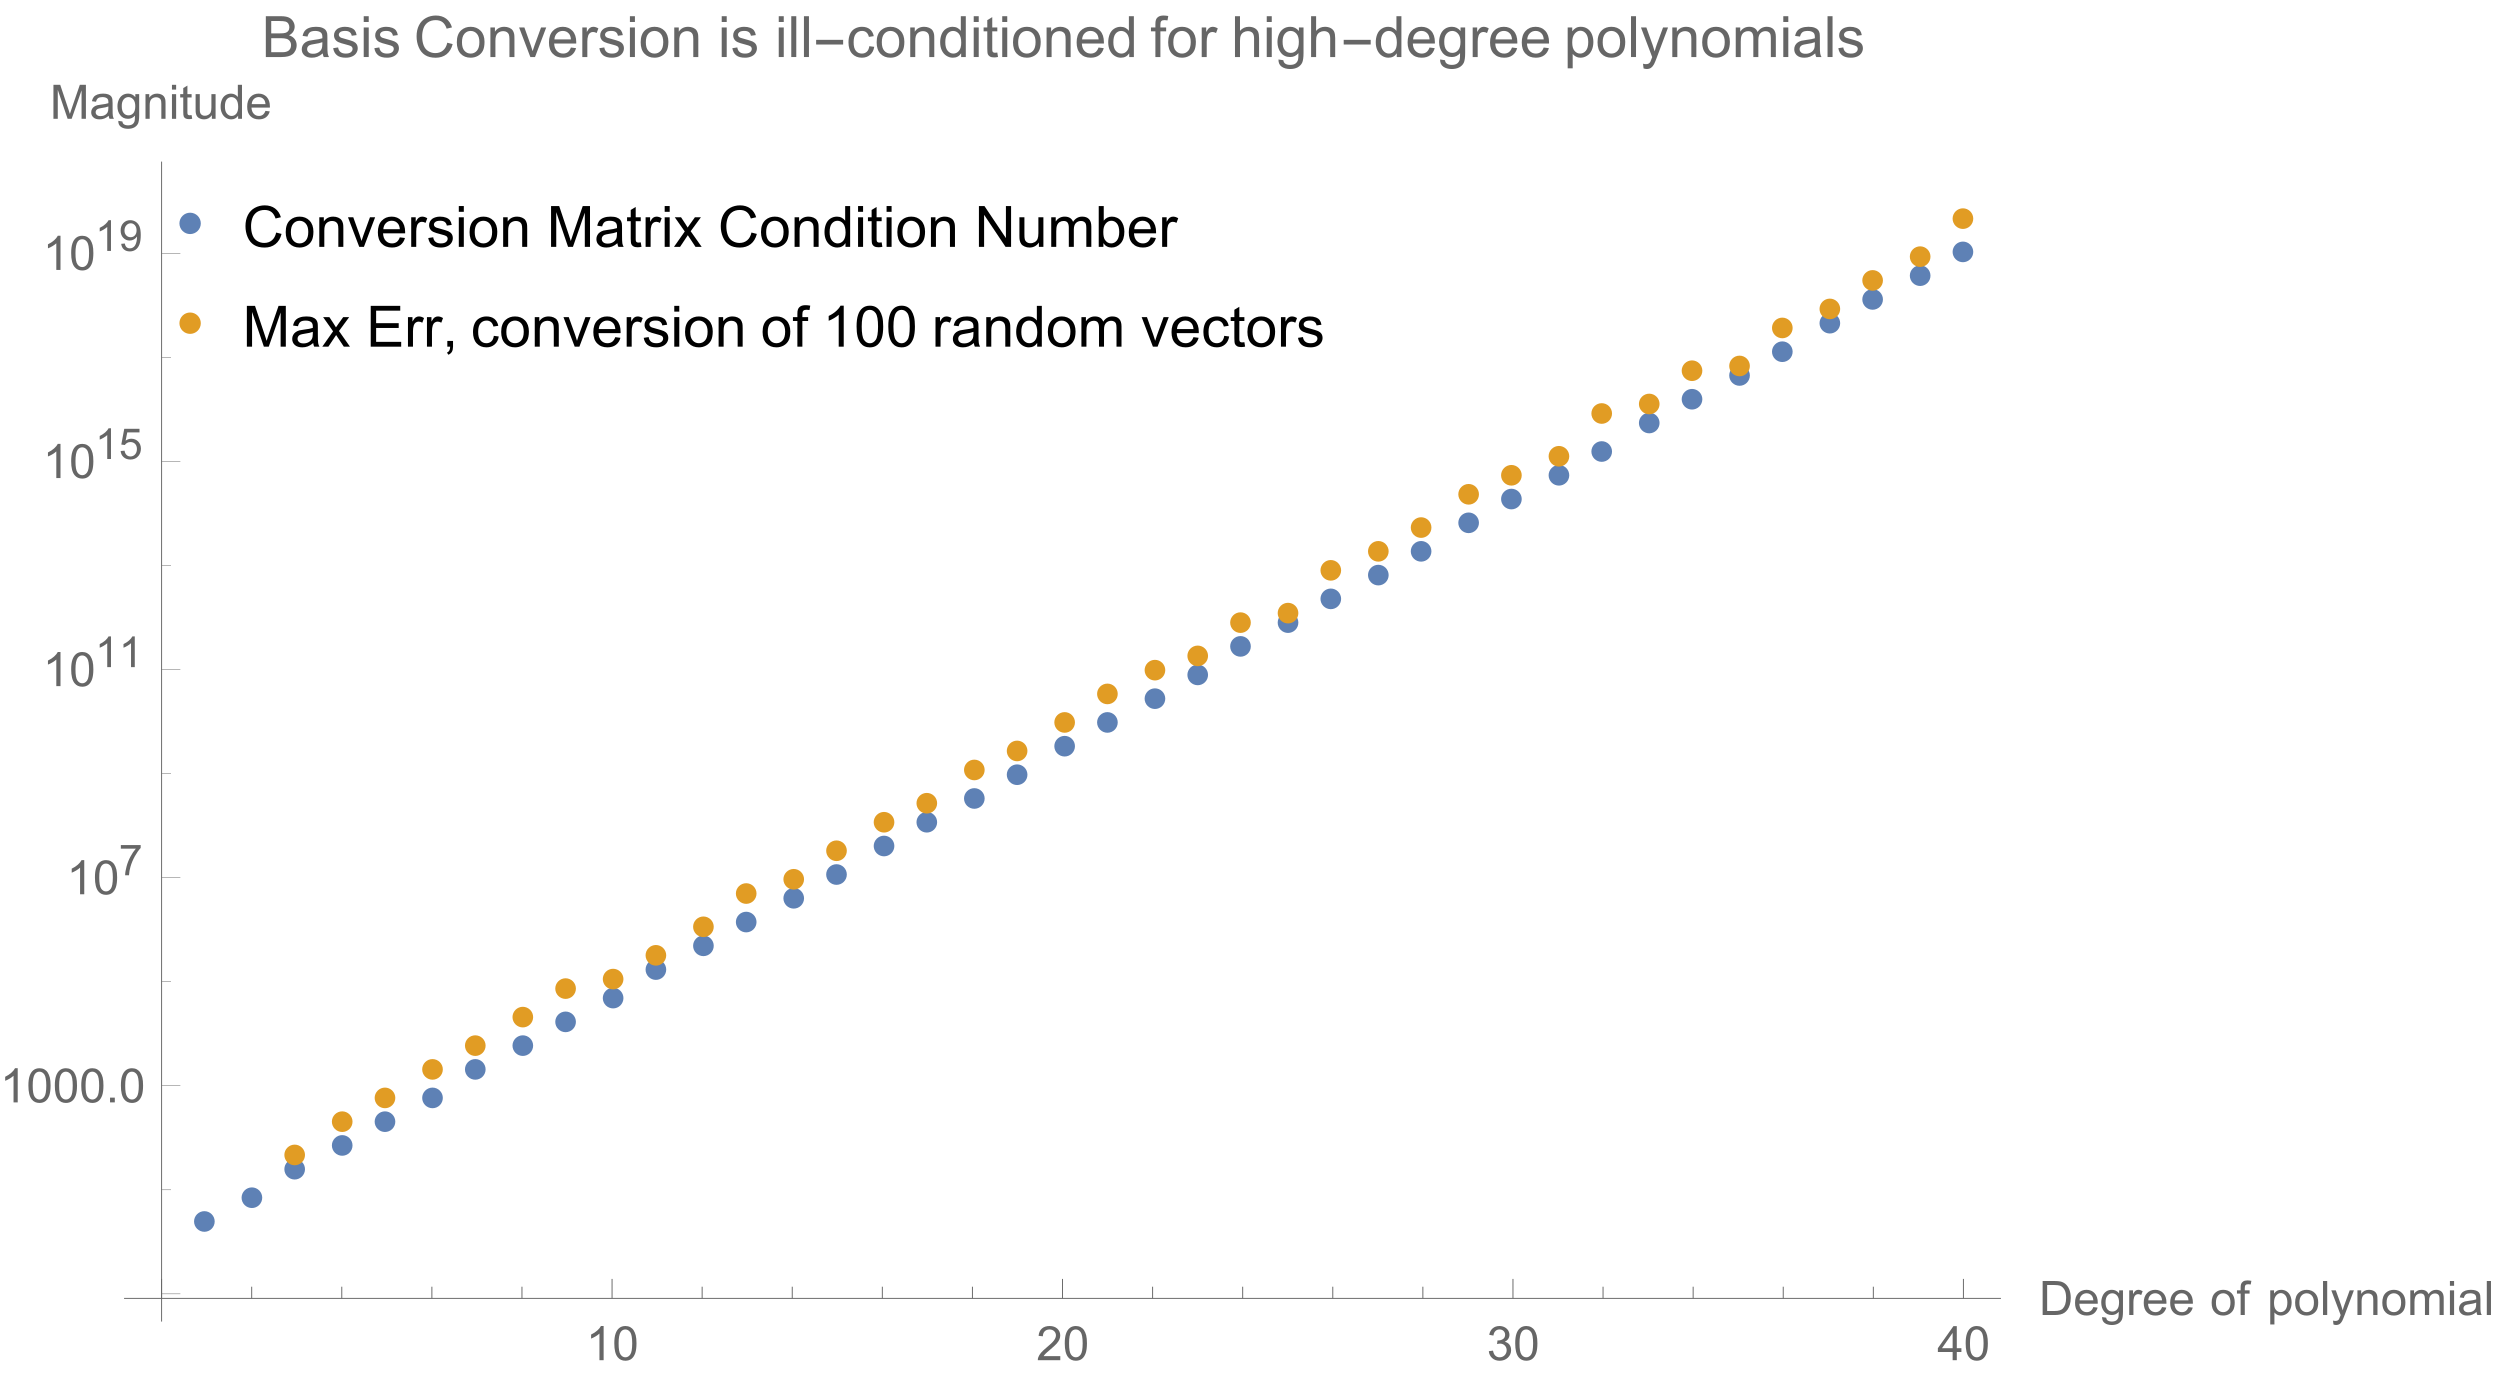<?xml version="1.0" encoding="UTF-8"?>
<svg xmlns="http://www.w3.org/2000/svg" xmlns:xlink="http://www.w3.org/1999/xlink" width="526pt" height="290pt" viewBox="0 0 526 290" version="1.1">
<defs>
<g>
<symbol overflow="visible" id="glyph0-0">
<path style="stroke:none;" d="M 1.5 0 L 1.5 -7.5 L 7.5 -7.5 L 7.5 0 Z M 1.688 -0.188 L 7.312 -0.188 L 7.312 -7.312 L 1.688 -7.312 Z M 1.688 -0.188 "/>
</symbol>
<symbol overflow="visible" id="glyph0-1">
<path style="stroke:none;" d="M 7.055 -3.012 L 8.191 -2.727 C 7.953 -1.789 7.523 -1.078 6.906 -0.586 C 6.285 -0.098 5.527 0.145 4.633 0.148 C 3.707 0.145 2.953 -0.039 2.375 -0.418 C 1.793 -0.793 1.352 -1.34 1.051 -2.055 C 0.746 -2.77 0.598 -3.539 0.598 -4.359 C 0.598 -5.254 0.766 -6.031 1.109 -6.699 C 1.449 -7.363 1.938 -7.871 2.57 -8.215 C 3.199 -8.559 3.895 -8.73 4.652 -8.734 C 5.512 -8.73 6.234 -8.512 6.82 -8.078 C 7.406 -7.637 7.812 -7.023 8.047 -6.234 L 6.926 -5.969 C 6.723 -6.59 6.434 -7.047 6.059 -7.336 C 5.68 -7.621 5.203 -7.762 4.629 -7.766 C 3.969 -7.762 3.414 -7.605 2.973 -7.289 C 2.527 -6.969 2.219 -6.543 2.039 -6.012 C 1.859 -5.48 1.77 -4.93 1.77 -4.367 C 1.77 -3.633 1.875 -2.996 2.086 -2.449 C 2.297 -1.902 2.629 -1.496 3.082 -1.23 C 3.531 -0.961 4.016 -0.824 4.539 -0.828 C 5.176 -0.824 5.715 -1.008 6.156 -1.379 C 6.598 -1.742 6.898 -2.289 7.055 -3.012 Z M 7.055 -3.012 "/>
</symbol>
<symbol overflow="visible" id="glyph0-2">
<path style="stroke:none;" d="M 0.398 -3.109 C 0.398 -4.262 0.719 -5.117 1.359 -5.672 C 1.895 -6.133 2.547 -6.363 3.316 -6.363 C 4.172 -6.363 4.871 -6.082 5.414 -5.52 C 5.953 -4.957 6.223 -4.184 6.227 -3.199 C 6.223 -2.398 6.102 -1.766 5.867 -1.309 C 5.625 -0.848 5.277 -0.492 4.82 -0.238 C 4.359 0.016 3.859 0.141 3.316 0.141 C 2.441 0.141 1.734 -0.137 1.203 -0.695 C 0.664 -1.254 0.398 -2.059 0.398 -3.109 Z M 1.484 -3.109 C 1.48 -2.309 1.656 -1.711 2.004 -1.32 C 2.348 -0.922 2.785 -0.727 3.316 -0.727 C 3.84 -0.727 4.273 -0.926 4.621 -1.324 C 4.969 -1.723 5.145 -2.328 5.145 -3.148 C 5.145 -3.914 4.969 -4.496 4.617 -4.895 C 4.266 -5.289 3.832 -5.488 3.316 -5.492 C 2.785 -5.488 2.348 -5.293 2.004 -4.898 C 1.656 -4.5 1.48 -3.902 1.484 -3.109 Z M 1.484 -3.109 "/>
</symbol>
<symbol overflow="visible" id="glyph0-3">
<path style="stroke:none;" d="M 0.789 0 L 0.789 -6.223 L 1.742 -6.223 L 1.742 -5.336 C 2.195 -6.02 2.855 -6.363 3.719 -6.363 C 4.09 -6.363 4.434 -6.293 4.754 -6.16 C 5.066 -6.023 5.305 -5.848 5.461 -5.633 C 5.617 -5.41 5.727 -5.152 5.789 -4.852 C 5.828 -4.656 5.848 -4.312 5.848 -3.828 L 5.848 0 L 4.793 0 L 4.793 -3.785 C 4.793 -4.215 4.75 -4.535 4.668 -4.75 C 4.586 -4.961 4.441 -5.129 4.234 -5.258 C 4.023 -5.383 3.777 -5.449 3.5 -5.449 C 3.047 -5.449 2.66 -5.305 2.332 -5.02 C 2.004 -4.734 1.84 -4.195 1.844 -3.398 L 1.844 0 Z M 0.789 0 "/>
</symbol>
<symbol overflow="visible" id="glyph0-4">
<path style="stroke:none;" d="M 2.52 0 L 0.152 -6.223 L 1.266 -6.223 L 2.602 -2.496 C 2.746 -2.09 2.879 -1.672 3 -1.242 C 3.094 -1.57 3.223 -1.965 3.391 -2.426 L 4.773 -6.223 L 5.859 -6.223 L 3.504 0 Z M 2.52 0 "/>
</symbol>
<symbol overflow="visible" id="glyph0-5">
<path style="stroke:none;" d="M 5.051 -2.004 L 6.141 -1.867 C 5.969 -1.23 5.648 -0.738 5.184 -0.387 C 4.719 -0.035 4.125 0.141 3.406 0.141 C 2.492 0.141 1.77 -0.137 1.238 -0.699 C 0.699 -1.254 0.434 -2.043 0.438 -3.059 C 0.434 -4.105 0.703 -4.918 1.246 -5.496 C 1.781 -6.074 2.48 -6.363 3.344 -6.363 C 4.176 -6.363 4.855 -6.078 5.383 -5.512 C 5.91 -4.945 6.176 -4.148 6.176 -3.125 C 6.176 -3.059 6.172 -2.965 6.172 -2.844 L 1.531 -2.844 C 1.562 -2.156 1.758 -1.633 2.109 -1.27 C 2.457 -0.906 2.891 -0.727 3.41 -0.727 C 3.797 -0.727 4.125 -0.828 4.402 -1.031 C 4.672 -1.234 4.891 -1.559 5.051 -2.004 Z M 1.586 -3.711 L 5.062 -3.711 C 5.016 -4.227 4.883 -4.621 4.664 -4.887 C 4.328 -5.293 3.891 -5.496 3.359 -5.496 C 2.871 -5.496 2.465 -5.332 2.137 -5.008 C 1.805 -4.684 1.621 -4.25 1.586 -3.711 Z M 1.586 -3.711 "/>
</symbol>
<symbol overflow="visible" id="glyph0-6">
<path style="stroke:none;" d="M 0.781 0 L 0.781 -6.223 L 1.727 -6.223 L 1.727 -5.281 C 1.969 -5.719 2.191 -6.012 2.398 -6.152 C 2.602 -6.293 2.828 -6.363 3.078 -6.363 C 3.43 -6.363 3.793 -6.25 4.16 -6.023 L 3.797 -5.047 C 3.539 -5.195 3.281 -5.273 3.023 -5.273 C 2.793 -5.273 2.586 -5.203 2.402 -5.066 C 2.215 -4.926 2.082 -4.734 2.008 -4.488 C 1.891 -4.113 1.832 -3.703 1.836 -3.258 L 1.836 0 Z M 0.781 0 "/>
</symbol>
<symbol overflow="visible" id="glyph0-7">
<path style="stroke:none;" d="M 0.367 -1.859 L 1.414 -2.023 C 1.469 -1.602 1.633 -1.281 1.902 -1.059 C 2.168 -0.836 2.543 -0.727 3.023 -0.727 C 3.508 -0.727 3.867 -0.824 4.102 -1.023 C 4.336 -1.219 4.453 -1.449 4.453 -1.719 C 4.453 -1.953 4.348 -2.141 4.141 -2.281 C 3.996 -2.371 3.637 -2.492 3.062 -2.637 C 2.289 -2.832 1.754 -3 1.457 -3.145 C 1.156 -3.285 0.93 -3.48 0.777 -3.734 C 0.621 -3.984 0.543 -4.266 0.547 -4.57 C 0.543 -4.844 0.605 -5.098 0.734 -5.34 C 0.859 -5.574 1.035 -5.773 1.254 -5.93 C 1.418 -6.047 1.641 -6.148 1.926 -6.234 C 2.207 -6.32 2.512 -6.363 2.836 -6.363 C 3.324 -6.363 3.75 -6.293 4.121 -6.152 C 4.488 -6.012 4.762 -5.82 4.938 -5.578 C 5.113 -5.336 5.234 -5.016 5.305 -4.617 L 4.273 -4.477 C 4.223 -4.797 4.086 -5.047 3.863 -5.227 C 3.637 -5.406 3.32 -5.496 2.914 -5.496 C 2.426 -5.496 2.082 -5.414 1.875 -5.254 C 1.664 -5.094 1.559 -4.906 1.562 -4.695 C 1.559 -4.555 1.602 -4.434 1.695 -4.324 C 1.773 -4.211 1.91 -4.117 2.098 -4.043 C 2.203 -4.004 2.512 -3.914 3.031 -3.773 C 3.773 -3.574 4.293 -3.41 4.59 -3.285 C 4.879 -3.156 5.113 -2.973 5.285 -2.73 C 5.453 -2.488 5.535 -2.188 5.539 -1.828 C 5.535 -1.477 5.434 -1.145 5.23 -0.832 C 5.023 -0.52 4.727 -0.277 4.34 -0.113 C 3.953 0.059 3.516 0.141 3.031 0.141 C 2.219 0.141 1.602 -0.027 1.18 -0.363 C 0.754 -0.699 0.484 -1.195 0.367 -1.859 Z M 0.367 -1.859 "/>
</symbol>
<symbol overflow="visible" id="glyph0-8">
<path style="stroke:none;" d="M 0.797 -7.375 L 0.797 -8.59 L 1.852 -8.59 L 1.852 -7.375 Z M 0.797 0 L 0.797 -6.223 L 1.852 -6.223 L 1.852 0 Z M 0.797 0 "/>
</symbol>
<symbol overflow="visible" id="glyph0-9">
<path style="stroke:none;" d="M 0.891 0 L 0.891 -8.59 L 2.602 -8.59 L 4.633 -2.508 C 4.816 -1.938 4.953 -1.512 5.047 -1.234 C 5.141 -1.543 5.293 -2.004 5.5 -2.613 L 7.559 -8.59 L 9.086 -8.59 L 9.086 0 L 7.992 0 L 7.992 -7.188 L 5.496 0 L 4.469 0 L 1.984 -7.312 L 1.984 0 Z M 0.891 0 "/>
</symbol>
<symbol overflow="visible" id="glyph0-10">
<path style="stroke:none;" d="M 4.852 -0.766 C 4.461 -0.434 4.082 -0.199 3.723 -0.062 C 3.355 0.074 2.969 0.141 2.562 0.141 C 1.875 0.141 1.352 -0.023 0.984 -0.359 C 0.617 -0.688 0.434 -1.117 0.434 -1.641 C 0.434 -1.945 0.5 -2.223 0.641 -2.473 C 0.777 -2.723 0.961 -2.926 1.188 -3.082 C 1.41 -3.234 1.664 -3.348 1.945 -3.43 C 2.152 -3.477 2.465 -3.531 2.883 -3.586 C 3.734 -3.688 4.359 -3.809 4.766 -3.949 C 4.766 -4.09 4.77 -4.18 4.77 -4.227 C 4.77 -4.648 4.668 -4.953 4.469 -5.133 C 4.199 -5.371 3.801 -5.488 3.27 -5.492 C 2.77 -5.488 2.402 -5.402 2.168 -5.23 C 1.934 -5.055 1.758 -4.746 1.648 -4.305 L 0.617 -4.445 C 0.707 -4.887 0.863 -5.242 1.078 -5.516 C 1.289 -5.781 1.598 -5.992 2.008 -6.141 C 2.41 -6.289 2.883 -6.363 3.422 -6.363 C 3.953 -6.363 4.383 -6.301 4.715 -6.176 C 5.047 -6.051 5.293 -5.891 5.449 -5.703 C 5.605 -5.512 5.715 -5.273 5.777 -4.984 C 5.809 -4.805 5.824 -4.48 5.828 -4.016 L 5.828 -2.609 C 5.824 -1.625 5.848 -1.004 5.895 -0.746 C 5.941 -0.484 6.031 -0.238 6.164 0 L 5.062 0 C 4.953 -0.219 4.883 -0.473 4.852 -0.766 Z M 4.766 -3.125 C 4.375 -2.965 3.801 -2.832 3.039 -2.727 C 2.605 -2.66 2.301 -2.59 2.121 -2.516 C 1.941 -2.434 1.801 -2.32 1.703 -2.172 C 1.605 -2.02 1.559 -1.852 1.559 -1.672 C 1.559 -1.387 1.664 -1.152 1.875 -0.969 C 2.086 -0.777 2.398 -0.684 2.812 -0.688 C 3.219 -0.684 3.578 -0.773 3.895 -0.953 C 4.211 -1.129 4.445 -1.371 4.594 -1.68 C 4.707 -1.918 4.762 -2.27 4.766 -2.734 Z M 4.766 -3.125 "/>
</symbol>
<symbol overflow="visible" id="glyph0-11">
<path style="stroke:none;" d="M 3.094 -0.945 L 3.246 -0.012 C 2.949 0.051 2.684 0.082 2.449 0.082 C 2.066 0.082 1.77 0.023 1.559 -0.098 C 1.348 -0.219 1.199 -0.379 1.113 -0.578 C 1.027 -0.773 0.984 -1.188 0.984 -1.82 L 0.984 -5.402 L 0.211 -5.402 L 0.211 -6.223 L 0.984 -6.223 L 0.984 -7.766 L 2.031 -8.398 L 2.031 -6.223 L 3.094 -6.223 L 3.094 -5.402 L 2.031 -5.402 L 2.031 -1.766 C 2.027 -1.461 2.047 -1.27 2.086 -1.184 C 2.125 -1.098 2.184 -1.027 2.27 -0.977 C 2.352 -0.926 2.473 -0.902 2.633 -0.902 C 2.742 -0.902 2.898 -0.914 3.094 -0.945 Z M 3.094 -0.945 "/>
</symbol>
<symbol overflow="visible" id="glyph0-12">
<path style="stroke:none;" d="M 0.086 0 L 2.359 -3.234 L 0.258 -6.223 L 1.578 -6.223 L 2.531 -4.766 C 2.711 -4.484 2.855 -4.254 2.965 -4.066 C 3.137 -4.324 3.293 -4.551 3.438 -4.75 L 4.488 -6.223 L 5.75 -6.223 L 3.598 -3.293 L 5.914 0 L 4.617 0 L 3.34 -1.934 L 3 -2.453 L 1.367 0 Z M 0.086 0 "/>
</symbol>
<symbol overflow="visible" id="glyph0-13">
<path style="stroke:none;" d="M 4.828 0 L 4.828 -0.785 C 4.43 -0.168 3.848 0.141 3.086 0.141 C 2.59 0.141 2.133 0.004 1.719 -0.27 C 1.297 -0.543 0.977 -0.922 0.75 -1.414 C 0.523 -1.898 0.41 -2.465 0.41 -3.105 C 0.41 -3.727 0.512 -4.289 0.719 -4.797 C 0.926 -5.301 1.238 -5.688 1.652 -5.957 C 2.066 -6.227 2.527 -6.363 3.039 -6.363 C 3.41 -6.363 3.746 -6.281 4.043 -6.125 C 4.336 -5.965 4.574 -5.762 4.758 -5.508 L 4.758 -8.59 L 5.805 -8.59 L 5.805 0 Z M 1.492 -3.105 C 1.488 -2.309 1.656 -1.711 1.996 -1.316 C 2.328 -0.922 2.727 -0.727 3.188 -0.727 C 3.648 -0.727 4.039 -0.914 4.359 -1.293 C 4.68 -1.668 4.84 -2.242 4.844 -3.016 C 4.84 -3.867 4.676 -4.492 4.352 -4.895 C 4.02 -5.289 3.617 -5.488 3.141 -5.492 C 2.672 -5.488 2.277 -5.297 1.965 -4.918 C 1.645 -4.531 1.488 -3.93 1.492 -3.105 Z M 1.492 -3.105 "/>
</symbol>
<symbol overflow="visible" id="glyph0-14">
<path style="stroke:none;" d="M 0.914 0 L 0.914 -8.59 L 2.078 -8.59 L 6.594 -1.844 L 6.594 -8.59 L 7.68 -8.59 L 7.68 0 L 6.516 0 L 2.004 -6.75 L 2.004 0 Z M 0.914 0 "/>
</symbol>
<symbol overflow="visible" id="glyph0-15">
<path style="stroke:none;" d="M 4.867 0 L 4.867 -0.914 C 4.379 -0.211 3.723 0.141 2.895 0.141 C 2.527 0.141 2.184 0.07 1.867 -0.07 C 1.547 -0.211 1.309 -0.387 1.156 -0.602 C 1 -0.812 0.895 -1.074 0.832 -1.383 C 0.785 -1.59 0.762 -1.918 0.766 -2.367 L 0.766 -6.223 L 1.82 -6.223 L 1.82 -2.773 C 1.816 -2.219 1.84 -1.848 1.887 -1.656 C 1.949 -1.379 2.09 -1.16 2.309 -1.004 C 2.523 -0.84 2.789 -0.762 3.105 -0.766 C 3.418 -0.762 3.715 -0.844 3.996 -1.008 C 4.273 -1.172 4.469 -1.391 4.586 -1.672 C 4.699 -1.949 4.758 -2.355 4.758 -2.891 L 4.758 -6.223 L 5.812 -6.223 L 5.812 0 Z M 4.867 0 "/>
</symbol>
<symbol overflow="visible" id="glyph0-16">
<path style="stroke:none;" d="M 0.789 0 L 0.789 -6.223 L 1.734 -6.223 L 1.734 -5.352 C 1.93 -5.648 2.188 -5.895 2.512 -6.082 C 2.836 -6.27 3.207 -6.363 3.621 -6.363 C 4.082 -6.363 4.457 -6.266 4.754 -6.074 C 5.043 -5.883 5.254 -5.617 5.379 -5.273 C 5.871 -6 6.512 -6.363 7.301 -6.363 C 7.918 -6.363 8.391 -6.191 8.723 -5.848 C 9.055 -5.504 9.223 -4.977 9.223 -4.273 L 9.223 0 L 8.172 0 L 8.172 -3.922 C 8.168 -4.34 8.133 -4.645 8.07 -4.832 C 8 -5.016 7.879 -5.164 7.699 -5.277 C 7.52 -5.391 7.309 -5.449 7.066 -5.449 C 6.629 -5.449 6.266 -5.301 5.977 -5.012 C 5.688 -4.719 5.543 -4.254 5.543 -3.617 L 5.543 0 L 4.488 0 L 4.488 -4.043 C 4.488 -4.512 4.402 -4.863 4.23 -5.098 C 4.059 -5.332 3.777 -5.449 3.387 -5.449 C 3.09 -5.449 2.812 -5.371 2.562 -5.215 C 2.309 -5.059 2.129 -4.828 2.016 -4.527 C 1.898 -4.227 1.84 -3.793 1.844 -3.227 L 1.844 0 Z M 0.789 0 "/>
</symbol>
<symbol overflow="visible" id="glyph0-17">
<path style="stroke:none;" d="M 1.766 0 L 0.785 0 L 0.785 -8.59 L 1.84 -8.59 L 1.84 -5.523 C 2.285 -6.082 2.852 -6.363 3.547 -6.363 C 3.922 -6.363 4.285 -6.285 4.629 -6.129 C 4.973 -5.973 5.254 -5.754 5.473 -5.48 C 5.691 -5.199 5.863 -4.863 5.992 -4.469 C 6.113 -4.074 6.176 -3.652 6.18 -3.203 C 6.176 -2.137 5.914 -1.312 5.391 -0.73 C 4.863 -0.148 4.23 0.141 3.492 0.141 C 2.758 0.141 2.18 -0.164 1.766 -0.781 Z M 1.75 -3.156 C 1.746 -2.41 1.848 -1.871 2.055 -1.539 C 2.387 -0.996 2.836 -0.727 3.406 -0.727 C 3.859 -0.727 4.258 -0.926 4.598 -1.328 C 4.93 -1.727 5.098 -2.324 5.102 -3.117 C 5.098 -3.93 4.938 -4.527 4.617 -4.914 C 4.297 -5.301 3.906 -5.496 3.453 -5.496 C 2.984 -5.496 2.586 -5.293 2.254 -4.895 C 1.914 -4.492 1.746 -3.914 1.75 -3.156 Z M 1.75 -3.156 "/>
</symbol>
<symbol overflow="visible" id="glyph0-18">
<path style="stroke:none;" d="M 0.949 0 L 0.949 -8.59 L 7.16 -8.59 L 7.16 -7.578 L 2.086 -7.578 L 2.086 -4.945 L 6.836 -4.945 L 6.836 -3.938 L 2.086 -3.938 L 2.086 -1.016 L 7.359 -1.016 L 7.359 0 Z M 0.949 0 "/>
</symbol>
<symbol overflow="visible" id="glyph0-19">
<path style="stroke:none;" d="M 1.066 0 L 1.066 -1.203 L 2.266 -1.203 L 2.266 0 C 2.262 0.441 2.184 0.797 2.031 1.07 C 1.871 1.34 1.625 1.551 1.289 1.699 L 0.996 1.25 C 1.215 1.148 1.379 1.004 1.488 0.816 C 1.594 0.621 1.652 0.352 1.664 0 Z M 1.066 0 "/>
</symbol>
<symbol overflow="visible" id="glyph0-20">
<path style="stroke:none;" d="M 4.852 -2.281 L 5.891 -2.145 C 5.773 -1.426 5.484 -0.863 5.02 -0.465 C 4.551 -0.059 3.977 0.141 3.297 0.141 C 2.445 0.141 1.762 -0.137 1.246 -0.695 C 0.727 -1.25 0.469 -2.047 0.469 -3.086 C 0.469 -3.754 0.578 -4.344 0.801 -4.852 C 1.023 -5.355 1.363 -5.73 1.816 -5.984 C 2.27 -6.234 2.766 -6.363 3.305 -6.363 C 3.98 -6.363 4.531 -6.191 4.965 -5.848 C 5.391 -5.504 5.668 -5.02 5.789 -4.395 L 4.766 -4.234 C 4.664 -4.652 4.492 -4.969 4.246 -5.18 C 3.996 -5.391 3.695 -5.496 3.344 -5.496 C 2.809 -5.496 2.379 -5.305 2.051 -4.922 C 1.719 -4.539 1.551 -3.938 1.555 -3.117 C 1.551 -2.281 1.711 -1.672 2.035 -1.293 C 2.352 -0.914 2.77 -0.727 3.289 -0.727 C 3.695 -0.727 4.043 -0.852 4.324 -1.105 C 4.602 -1.359 4.777 -1.75 4.852 -2.281 Z M 4.852 -2.281 "/>
</symbol>
<symbol overflow="visible" id="glyph0-21">
<path style="stroke:none;" d="M 1.043 0 L 1.043 -5.402 L 0.109 -5.402 L 0.109 -6.223 L 1.043 -6.223 L 1.043 -6.883 C 1.043 -7.301 1.078 -7.613 1.156 -7.816 C 1.25 -8.09 1.43 -8.309 1.688 -8.48 C 1.945 -8.645 2.305 -8.73 2.766 -8.734 C 3.062 -8.73 3.391 -8.695 3.75 -8.633 L 3.594 -7.711 C 3.371 -7.75 3.164 -7.77 2.969 -7.77 C 2.648 -7.77 2.422 -7.699 2.293 -7.562 C 2.156 -7.426 2.09 -7.172 2.094 -6.797 L 2.094 -6.223 L 3.305 -6.223 L 3.305 -5.402 L 2.094 -5.402 L 2.094 0 Z M 1.043 0 "/>
</symbol>
<symbol overflow="visible" id="glyph0-22">
<path style="stroke:none;" d="M 4.469 0 L 3.414 0 L 3.414 -6.719 C 3.16 -6.477 2.828 -6.234 2.414 -5.996 C 2 -5.75 1.629 -5.57 1.305 -5.449 L 1.305 -6.469 C 1.895 -6.742 2.41 -7.078 2.852 -7.477 C 3.293 -7.871 3.605 -8.254 3.789 -8.625 L 4.469 -8.625 Z M 4.469 0 "/>
</symbol>
<symbol overflow="visible" id="glyph0-23">
<path style="stroke:none;" d="M 0.5 -4.234 C 0.496 -5.246 0.602 -6.062 0.812 -6.688 C 1.02 -7.305 1.328 -7.785 1.742 -8.121 C 2.148 -8.457 2.668 -8.625 3.297 -8.625 C 3.758 -8.625 4.164 -8.531 4.512 -8.348 C 4.855 -8.16 5.141 -7.891 5.371 -7.543 C 5.594 -7.191 5.773 -6.766 5.906 -6.266 C 6.035 -5.762 6.098 -5.086 6.102 -4.234 C 6.098 -3.227 5.996 -2.414 5.789 -1.797 C 5.578 -1.176 5.266 -0.695 4.859 -0.359 C 4.445 -0.02 3.926 0.145 3.297 0.148 C 2.465 0.145 1.816 -0.148 1.348 -0.742 C 0.781 -1.457 0.496 -2.621 0.5 -4.234 Z M 1.582 -4.234 C 1.582 -2.824 1.746 -1.887 2.074 -1.418 C 2.402 -0.949 2.809 -0.715 3.297 -0.719 C 3.777 -0.715 4.184 -0.949 4.52 -1.422 C 4.848 -1.887 5.016 -2.824 5.016 -4.234 C 5.016 -5.648 4.848 -6.59 4.52 -7.055 C 4.184 -7.516 3.773 -7.746 3.289 -7.75 C 2.801 -7.746 2.414 -7.543 2.125 -7.137 C 1.762 -6.613 1.582 -5.645 1.582 -4.234 Z M 1.582 -4.234 "/>
</symbol>
<symbol overflow="visible" id="glyph0-24">
<path style="stroke:none;" d="M 0.879 0 L 0.879 -8.59 L 4.102 -8.59 C 4.758 -8.59 5.281 -8.5 5.68 -8.328 C 6.07 -8.152 6.383 -7.887 6.609 -7.527 C 6.836 -7.164 6.949 -6.785 6.949 -6.391 C 6.949 -6.023 6.848 -5.68 6.648 -5.355 C 6.449 -5.027 6.148 -4.766 5.75 -4.57 C 6.266 -4.418 6.664 -4.156 6.945 -3.793 C 7.223 -3.422 7.363 -2.988 7.367 -2.492 C 7.363 -2.086 7.277 -1.711 7.109 -1.367 C 6.938 -1.02 6.73 -0.754 6.48 -0.57 C 6.23 -0.379 5.914 -0.238 5.539 -0.145 C 5.16 -0.047 4.699 0 4.156 0 Z M 2.016 -4.98 L 3.875 -4.98 C 4.375 -4.98 4.738 -5.012 4.957 -5.078 C 5.246 -5.164 5.461 -5.309 5.609 -5.508 C 5.75 -5.703 5.824 -5.953 5.828 -6.258 C 5.824 -6.543 5.758 -6.793 5.625 -7.012 C 5.488 -7.227 5.293 -7.375 5.039 -7.457 C 4.781 -7.535 4.344 -7.574 3.734 -7.578 L 2.016 -7.578 Z M 2.016 -1.016 L 4.156 -1.016 C 4.516 -1.012 4.773 -1.027 4.93 -1.055 C 5.188 -1.102 5.406 -1.18 5.582 -1.289 C 5.758 -1.398 5.902 -1.555 6.016 -1.766 C 6.129 -1.969 6.188 -2.211 6.188 -2.492 C 6.188 -2.805 6.105 -3.082 5.941 -3.324 C 5.777 -3.559 5.547 -3.727 5.258 -3.824 C 4.961 -3.918 4.543 -3.965 4 -3.969 L 2.016 -3.969 Z M 2.016 -1.016 "/>
</symbol>
<symbol overflow="visible" id="glyph0-25">
<path style="stroke:none;" d="M 0.766 0 L 0.766 -8.59 L 1.82 -8.59 L 1.82 0 Z M 0.766 0 "/>
</symbol>
<symbol overflow="visible" id="glyph0-26">
<path style="stroke:none;" d="M 0.789 0 L 0.789 -8.59 L 1.844 -8.59 L 1.844 -5.508 C 2.336 -6.078 2.957 -6.363 3.711 -6.363 C 4.164 -6.363 4.566 -6.27 4.91 -6.09 C 5.25 -5.906 5.492 -5.656 5.641 -5.34 C 5.785 -5.016 5.859 -4.551 5.859 -3.945 L 5.859 0 L 4.805 0 L 4.805 -3.945 C 4.805 -4.469 4.688 -4.852 4.461 -5.094 C 4.227 -5.328 3.906 -5.449 3.492 -5.453 C 3.18 -5.449 2.883 -5.367 2.609 -5.211 C 2.328 -5.047 2.133 -4.828 2.02 -4.551 C 1.898 -4.273 1.84 -3.891 1.844 -3.406 L 1.844 0 Z M 0.789 0 "/>
</symbol>
<symbol overflow="visible" id="glyph0-27">
<path style="stroke:none;" d="M 0.598 0.516 L 1.625 0.668 C 1.664 0.98 1.785 1.211 1.98 1.359 C 2.242 1.555 2.598 1.652 3.055 1.652 C 3.539 1.652 3.918 1.555 4.184 1.359 C 4.449 1.164 4.629 0.891 4.723 0.539 C 4.777 0.324 4.801 -0.125 4.797 -0.812 C 4.336 -0.27 3.762 0 3.078 0 C 2.219 0 1.559 -0.309 1.09 -0.926 C 0.621 -1.543 0.387 -2.281 0.387 -3.148 C 0.387 -3.738 0.492 -4.285 0.707 -4.789 C 0.922 -5.289 1.234 -5.68 1.645 -5.953 C 2.051 -6.227 2.531 -6.363 3.082 -6.363 C 3.816 -6.363 4.422 -6.066 4.898 -5.473 L 4.898 -6.223 L 5.871 -6.223 L 5.871 -0.844 C 5.871 0.125 5.77 0.809 5.574 1.215 C 5.375 1.613 5.062 1.934 4.637 2.172 C 4.207 2.402 3.684 2.52 3.059 2.523 C 2.316 2.52 1.715 2.352 1.258 2.023 C 0.801 1.688 0.582 1.188 0.598 0.516 Z M 1.469 -3.223 C 1.465 -2.406 1.629 -1.809 1.957 -1.438 C 2.281 -1.059 2.688 -0.871 3.176 -0.875 C 3.66 -0.871 4.066 -1.059 4.395 -1.434 C 4.723 -1.805 4.887 -2.391 4.887 -3.188 C 4.887 -3.945 4.715 -4.52 4.379 -4.91 C 4.039 -5.297 3.633 -5.488 3.156 -5.492 C 2.684 -5.488 2.285 -5.297 1.961 -4.918 C 1.629 -4.535 1.465 -3.973 1.469 -3.223 Z M 1.469 -3.223 "/>
</symbol>
<symbol overflow="visible" id="glyph0-28">
<path style="stroke:none;" d="M 0.789 2.383 L 0.789 -6.223 L 1.75 -6.223 L 1.75 -5.414 C 1.977 -5.73 2.234 -5.965 2.52 -6.125 C 2.801 -6.281 3.145 -6.363 3.555 -6.363 C 4.082 -6.363 4.551 -6.227 4.961 -5.953 C 5.363 -5.68 5.672 -5.293 5.883 -4.793 C 6.09 -4.293 6.191 -3.746 6.195 -3.156 C 6.191 -2.52 6.078 -1.945 5.852 -1.438 C 5.621 -0.922 5.289 -0.531 4.855 -0.266 C 4.418 0.008 3.961 0.141 3.48 0.141 C 3.129 0.141 2.812 0.066 2.535 -0.082 C 2.254 -0.23 2.023 -0.418 1.844 -0.645 L 1.844 2.383 Z M 1.746 -3.078 C 1.746 -2.273 1.906 -1.684 2.23 -1.301 C 2.555 -0.918 2.949 -0.727 3.41 -0.727 C 3.879 -0.727 4.277 -0.922 4.613 -1.32 C 4.945 -1.711 5.113 -2.328 5.117 -3.164 C 5.113 -3.953 4.949 -4.547 4.625 -4.945 C 4.297 -5.34 3.91 -5.535 3.457 -5.539 C 3.004 -5.535 2.605 -5.324 2.262 -4.906 C 1.918 -4.484 1.746 -3.875 1.746 -3.078 Z M 1.746 -3.078 "/>
</symbol>
<symbol overflow="visible" id="glyph0-29">
<path style="stroke:none;" d="M 0.742 2.398 L 0.625 1.406 C 0.855 1.469 1.059 1.5 1.23 1.5 C 1.465 1.5 1.652 1.461 1.793 1.383 C 1.934 1.305 2.047 1.195 2.141 1.055 C 2.203 0.949 2.312 0.688 2.461 0.27 C 2.48 0.207 2.512 0.121 2.555 0.012 L 0.195 -6.223 L 1.328 -6.223 L 2.625 -2.617 C 2.789 -2.16 2.938 -1.68 3.078 -1.18 C 3.195 -1.66 3.34 -2.133 3.508 -2.594 L 4.84 -6.223 L 5.895 -6.223 L 3.527 0.105 C 3.273 0.789 3.074 1.258 2.938 1.516 C 2.746 1.863 2.531 2.117 2.293 2.281 C 2.047 2.438 1.758 2.52 1.422 2.523 C 1.215 2.52 0.988 2.477 0.742 2.398 Z M 0.742 2.398 "/>
</symbol>
<symbol overflow="visible" id="glyph1-0">
<path style="stroke:none;" d="M 1.25 0 L 1.25 -6.25 L 6.25 -6.25 L 6.25 0 Z M 1.406 -0.156 L 6.094 -0.156 L 6.094 -6.094 L 1.406 -6.094 Z M 1.406 -0.156 "/>
</symbol>
<symbol overflow="visible" id="glyph1-1">
<path style="stroke:none;" d="M 3.727 0 L 2.848 0 L 2.848 -5.602 C 2.637 -5.398 2.359 -5.195 2.016 -4.992 C 1.672 -4.789 1.363 -4.637 1.09 -4.539 L 1.09 -5.391 C 1.582 -5.621 2.012 -5.898 2.379 -6.23 C 2.746 -6.555 3.004 -6.875 3.16 -7.188 L 3.727 -7.188 Z M 3.727 0 "/>
</symbol>
<symbol overflow="visible" id="glyph1-2">
<path style="stroke:none;" d="M 0.414 -3.531 C 0.41 -4.375 0.496 -5.055 0.676 -5.574 C 0.848 -6.086 1.109 -6.484 1.453 -6.766 C 1.797 -7.043 2.227 -7.184 2.75 -7.188 C 3.129 -7.184 3.465 -7.105 3.758 -6.953 C 4.047 -6.797 4.289 -6.574 4.477 -6.285 C 4.664 -5.992 4.812 -5.637 4.922 -5.223 C 5.027 -4.801 5.078 -4.238 5.082 -3.531 C 5.078 -2.688 4.992 -2.008 4.824 -1.496 C 4.648 -0.977 4.391 -0.578 4.051 -0.301 C 3.703 -0.02 3.27 0.117 2.75 0.121 C 2.055 0.117 1.516 -0.129 1.125 -0.621 C 0.648 -1.215 0.41 -2.184 0.414 -3.531 Z M 1.32 -3.531 C 1.316 -2.352 1.453 -1.57 1.73 -1.184 C 2.004 -0.793 2.344 -0.598 2.75 -0.602 C 3.148 -0.598 3.488 -0.793 3.766 -1.188 C 4.039 -1.574 4.176 -2.355 4.18 -3.531 C 4.176 -4.707 4.039 -5.488 3.766 -5.879 C 3.488 -6.262 3.145 -6.457 2.738 -6.461 C 2.332 -6.457 2.012 -6.285 1.773 -5.945 C 1.469 -5.508 1.316 -4.703 1.32 -3.531 Z M 1.32 -3.531 "/>
</symbol>
<symbol overflow="visible" id="glyph1-3">
<path style="stroke:none;" d="M 5.035 -0.844 L 5.035 0 L 0.305 0 C 0.297 -0.211 0.328 -0.414 0.406 -0.609 C 0.523 -0.93 0.719 -1.246 0.984 -1.562 C 1.25 -1.871 1.633 -2.234 2.133 -2.648 C 2.91 -3.281 3.434 -3.785 3.711 -4.16 C 3.98 -4.535 4.117 -4.887 4.121 -5.219 C 4.117 -5.566 3.992 -5.859 3.746 -6.102 C 3.496 -6.336 3.172 -6.457 2.773 -6.461 C 2.348 -6.457 2.012 -6.328 1.758 -6.078 C 1.5 -5.82 1.371 -5.469 1.371 -5.023 L 0.469 -5.117 C 0.531 -5.789 0.762 -6.305 1.168 -6.656 C 1.566 -7.008 2.109 -7.184 2.793 -7.188 C 3.477 -7.184 4.02 -6.992 4.422 -6.617 C 4.82 -6.234 5.02 -5.762 5.023 -5.199 C 5.02 -4.91 4.961 -4.629 4.848 -4.355 C 4.727 -4.074 4.535 -3.785 4.266 -3.48 C 3.992 -3.176 3.539 -2.754 2.91 -2.223 C 2.379 -1.777 2.039 -1.477 1.895 -1.32 C 1.742 -1.16 1.621 -1.004 1.523 -0.844 Z M 5.035 -0.844 "/>
</symbol>
<symbol overflow="visible" id="glyph1-4">
<path style="stroke:none;" d="M 0.422 -1.891 L 1.297 -2.008 C 1.395 -1.504 1.566 -1.145 1.812 -0.93 C 2.055 -0.707 2.352 -0.598 2.699 -0.602 C 3.109 -0.598 3.457 -0.742 3.746 -1.031 C 4.027 -1.316 4.172 -1.668 4.176 -2.094 C 4.172 -2.492 4.039 -2.824 3.777 -3.09 C 3.512 -3.348 3.176 -3.48 2.773 -3.484 C 2.602 -3.48 2.395 -3.449 2.152 -3.391 L 2.25 -4.16 C 2.309 -4.152 2.355 -4.148 2.391 -4.148 C 2.766 -4.148 3.102 -4.246 3.402 -4.441 C 3.699 -4.637 3.848 -4.938 3.852 -5.348 C 3.848 -5.664 3.738 -5.93 3.523 -6.145 C 3.305 -6.355 3.023 -6.461 2.68 -6.465 C 2.336 -6.461 2.051 -6.355 1.824 -6.141 C 1.594 -5.926 1.449 -5.602 1.387 -5.176 L 0.508 -5.332 C 0.613 -5.918 0.855 -6.371 1.238 -6.699 C 1.617 -7.02 2.094 -7.184 2.66 -7.188 C 3.051 -7.184 3.41 -7.098 3.738 -6.934 C 4.066 -6.762 4.316 -6.535 4.496 -6.25 C 4.668 -5.957 4.758 -5.648 4.758 -5.328 C 4.758 -5.016 4.672 -4.734 4.508 -4.48 C 4.336 -4.227 4.09 -4.023 3.77 -3.875 C 4.191 -3.773 4.523 -3.574 4.758 -3.27 C 4.992 -2.961 5.109 -2.574 5.109 -2.113 C 5.109 -1.484 4.879 -0.953 4.426 -0.523 C 3.965 -0.09 3.391 0.121 2.695 0.125 C 2.066 0.121 1.543 -0.062 1.129 -0.434 C 0.711 -0.809 0.477 -1.293 0.422 -1.891 Z M 0.422 -1.891 "/>
</symbol>
<symbol overflow="visible" id="glyph1-5">
<path style="stroke:none;" d="M 3.234 0 L 3.234 -1.715 L 0.125 -1.715 L 0.125 -2.52 L 3.395 -7.156 L 4.109 -7.156 L 4.109 -2.52 L 5.078 -2.52 L 5.078 -1.715 L 4.109 -1.715 L 4.109 0 Z M 3.234 -2.52 L 3.234 -5.746 L 0.992 -2.52 Z M 3.234 -2.52 "/>
</symbol>
<symbol overflow="visible" id="glyph1-6">
<path style="stroke:none;" d="M 0.773 0 L 0.773 -7.156 L 3.238 -7.156 C 3.789 -7.152 4.215 -7.121 4.512 -7.055 C 4.918 -6.961 5.266 -6.789 5.562 -6.543 C 5.938 -6.219 6.219 -5.809 6.406 -5.316 C 6.59 -4.816 6.684 -4.25 6.688 -3.617 C 6.684 -3.07 6.621 -2.59 6.496 -2.172 C 6.367 -1.75 6.203 -1.402 6.008 -1.129 C 5.805 -0.852 5.59 -0.637 5.355 -0.48 C 5.121 -0.32 4.836 -0.199 4.504 -0.121 C 4.168 -0.039 3.785 0 3.355 0 Z M 1.719 -0.844 L 3.246 -0.844 C 3.715 -0.844 4.082 -0.887 4.355 -0.977 C 4.621 -1.062 4.836 -1.188 5 -1.348 C 5.219 -1.57 5.395 -1.871 5.523 -2.25 C 5.645 -2.629 5.707 -3.09 5.711 -3.633 C 5.707 -4.383 5.586 -4.957 5.344 -5.359 C 5.098 -5.758 4.797 -6.027 4.449 -6.168 C 4.191 -6.262 3.785 -6.309 3.223 -6.312 L 1.719 -6.312 Z M 1.719 -0.844 "/>
</symbol>
<symbol overflow="visible" id="glyph1-7">
<path style="stroke:none;" d="M 4.211 -1.672 L 5.117 -1.559 C 4.969 -1.027 4.703 -0.613 4.32 -0.32 C 3.93 -0.027 3.438 0.117 2.836 0.117 C 2.078 0.117 1.477 -0.113 1.031 -0.582 C 0.586 -1.047 0.363 -1.703 0.367 -2.547 C 0.363 -3.418 0.586 -4.098 1.039 -4.582 C 1.484 -5.062 2.07 -5.301 2.789 -5.305 C 3.48 -5.301 4.047 -5.066 4.488 -4.594 C 4.926 -4.121 5.145 -3.457 5.148 -2.602 C 5.145 -2.547 5.141 -2.469 5.141 -2.367 L 1.273 -2.367 C 1.305 -1.797 1.469 -1.359 1.758 -1.059 C 2.047 -0.754 2.406 -0.602 2.844 -0.605 C 3.16 -0.602 3.434 -0.688 3.664 -0.859 C 3.891 -1.027 4.074 -1.297 4.211 -1.672 Z M 1.324 -3.09 L 4.219 -3.09 C 4.18 -3.523 4.066 -3.852 3.887 -4.07 C 3.605 -4.406 3.242 -4.574 2.797 -4.578 C 2.391 -4.574 2.051 -4.441 1.777 -4.172 C 1.5 -3.902 1.352 -3.539 1.324 -3.09 Z M 1.324 -3.09 "/>
</symbol>
<symbol overflow="visible" id="glyph1-8">
<path style="stroke:none;" d="M 0.5 0.43 L 1.352 0.555 C 1.387 0.816 1.484 1.008 1.648 1.133 C 1.863 1.289 2.164 1.371 2.543 1.375 C 2.949 1.371 3.262 1.289 3.488 1.133 C 3.707 0.969 3.859 0.742 3.938 0.449 C 3.98 0.266 4 -0.109 4 -0.68 C 3.613 -0.227 3.133 0 2.562 0 C 1.844 0 1.293 -0.254 0.906 -0.77 C 0.512 -1.281 0.316 -1.898 0.32 -2.621 C 0.316 -3.113 0.406 -3.57 0.59 -3.988 C 0.766 -4.406 1.023 -4.73 1.367 -4.961 C 1.703 -5.188 2.105 -5.301 2.57 -5.305 C 3.176 -5.301 3.68 -5.055 4.082 -4.562 L 4.082 -5.188 L 4.891 -5.188 L 4.891 -0.703 C 4.887 0.102 4.805 0.672 4.645 1.012 C 4.477 1.348 4.215 1.613 3.863 1.812 C 3.504 2.004 3.066 2.102 2.547 2.105 C 1.926 2.102 1.426 1.965 1.047 1.688 C 0.664 1.406 0.48 0.984 0.5 0.43 Z M 1.227 -2.688 C 1.223 -2.004 1.359 -1.508 1.629 -1.195 C 1.898 -0.883 2.238 -0.727 2.648 -0.727 C 3.047 -0.727 3.383 -0.879 3.66 -1.191 C 3.93 -1.5 4.066 -1.988 4.07 -2.656 C 4.066 -3.289 3.926 -3.77 3.648 -4.09 C 3.363 -4.41 3.023 -4.57 2.633 -4.574 C 2.238 -4.57 1.906 -4.41 1.637 -4.098 C 1.359 -3.777 1.223 -3.309 1.227 -2.688 Z M 1.227 -2.688 "/>
</symbol>
<symbol overflow="visible" id="glyph1-9">
<path style="stroke:none;" d="M 0.648 0 L 0.648 -5.188 L 1.441 -5.188 L 1.441 -4.398 C 1.641 -4.766 1.824 -5.008 2 -5.129 C 2.168 -5.242 2.355 -5.301 2.562 -5.305 C 2.855 -5.301 3.16 -5.207 3.469 -5.02 L 3.164 -4.203 C 2.949 -4.328 2.734 -4.395 2.52 -4.395 C 2.324 -4.395 2.148 -4.336 2 -4.219 C 1.844 -4.102 1.738 -3.941 1.676 -3.742 C 1.574 -3.426 1.523 -3.082 1.527 -2.715 L 1.527 0 Z M 0.648 0 "/>
</symbol>
<symbol overflow="visible" id="glyph1-10">
<path style="stroke:none;" d="M 0.332 -2.594 C 0.328 -3.551 0.594 -4.262 1.133 -4.727 C 1.574 -5.109 2.121 -5.301 2.766 -5.305 C 3.477 -5.301 4.059 -5.066 4.512 -4.602 C 4.965 -4.133 5.191 -3.488 5.191 -2.664 C 5.191 -1.996 5.09 -1.473 4.891 -1.09 C 4.688 -0.707 4.395 -0.41 4.016 -0.199 C 3.629 0.012 3.215 0.117 2.766 0.117 C 2.039 0.117 1.449 -0.113 1.004 -0.582 C 0.551 -1.043 0.328 -1.715 0.332 -2.594 Z M 1.234 -2.594 C 1.23 -1.926 1.375 -1.43 1.668 -1.102 C 1.957 -0.77 2.324 -0.602 2.766 -0.605 C 3.199 -0.602 3.559 -0.77 3.852 -1.102 C 4.141 -1.434 4.289 -1.938 4.289 -2.621 C 4.289 -3.262 4.141 -3.75 3.852 -4.078 C 3.555 -4.406 3.195 -4.57 2.766 -4.574 C 2.324 -4.57 1.957 -4.406 1.668 -4.082 C 1.375 -3.75 1.23 -3.254 1.234 -2.594 Z M 1.234 -2.594 "/>
</symbol>
<symbol overflow="visible" id="glyph1-11">
<path style="stroke:none;" d="M 0.867 0 L 0.867 -4.5 L 0.094 -4.5 L 0.094 -5.188 L 0.867 -5.188 L 0.867 -5.738 C 0.867 -6.082 0.898 -6.344 0.961 -6.516 C 1.047 -6.742 1.195 -6.926 1.406 -7.066 C 1.617 -7.207 1.914 -7.277 2.305 -7.281 C 2.547 -7.277 2.82 -7.246 3.125 -7.191 L 2.992 -6.426 C 2.809 -6.457 2.637 -6.473 2.477 -6.477 C 2.207 -6.473 2.016 -6.418 1.906 -6.305 C 1.793 -6.188 1.738 -5.973 1.742 -5.664 L 1.742 -5.188 L 2.754 -5.188 L 2.754 -4.5 L 1.742 -4.5 L 1.742 0 Z M 0.867 0 "/>
</symbol>
<symbol overflow="visible" id="glyph1-12">
<path style="stroke:none;" d="M 0.66 1.988 L 0.66 -5.188 L 1.461 -5.188 L 1.461 -4.512 C 1.645 -4.773 1.859 -4.969 2.098 -5.105 C 2.336 -5.234 2.625 -5.301 2.965 -5.305 C 3.406 -5.301 3.797 -5.188 4.137 -4.961 C 4.473 -4.73 4.727 -4.41 4.902 -3.996 C 5.07 -3.582 5.156 -3.125 5.16 -2.633 C 5.156 -2.098 5.062 -1.621 4.875 -1.199 C 4.684 -0.773 4.406 -0.449 4.043 -0.223 C 3.68 0.004 3.297 0.117 2.898 0.117 C 2.605 0.117 2.344 0.059 2.109 -0.066 C 1.875 -0.188 1.684 -0.348 1.539 -0.539 L 1.539 1.988 Z M 1.453 -2.562 C 1.453 -1.891 1.586 -1.398 1.859 -1.082 C 2.125 -0.762 2.453 -0.602 2.844 -0.605 C 3.23 -0.602 3.566 -0.77 3.844 -1.102 C 4.121 -1.43 4.258 -1.941 4.262 -2.637 C 4.258 -3.297 4.121 -3.789 3.852 -4.121 C 3.578 -4.445 3.258 -4.609 2.883 -4.613 C 2.508 -4.609 2.176 -4.434 1.887 -4.086 C 1.598 -3.734 1.453 -3.227 1.453 -2.562 Z M 1.453 -2.562 "/>
</symbol>
<symbol overflow="visible" id="glyph1-13">
<path style="stroke:none;" d="M 0.641 0 L 0.641 -7.156 L 1.52 -7.156 L 1.52 0 Z M 0.641 0 "/>
</symbol>
<symbol overflow="visible" id="glyph1-14">
<path style="stroke:none;" d="M 0.621 1.996 L 0.523 1.172 C 0.711 1.223 0.879 1.246 1.023 1.25 C 1.219 1.246 1.375 1.215 1.496 1.152 C 1.609 1.086 1.707 0.996 1.781 0.879 C 1.836 0.789 1.926 0.57 2.051 0.227 C 2.066 0.176 2.09 0.102 2.129 0.008 L 0.16 -5.188 L 1.109 -5.188 L 2.188 -2.184 C 2.324 -1.797 2.449 -1.395 2.562 -0.98 C 2.66 -1.379 2.781 -1.773 2.926 -2.164 L 4.031 -5.188 L 4.914 -5.188 L 2.938 0.086 C 2.723 0.652 2.559 1.047 2.445 1.266 C 2.285 1.555 2.105 1.766 1.906 1.902 C 1.703 2.035 1.465 2.102 1.188 2.105 C 1.016 2.102 0.828 2.066 0.621 1.996 Z M 0.621 1.996 "/>
</symbol>
<symbol overflow="visible" id="glyph1-15">
<path style="stroke:none;" d="M 0.66 0 L 0.66 -5.188 L 1.449 -5.188 L 1.449 -4.449 C 1.828 -5.016 2.379 -5.301 3.102 -5.305 C 3.41 -5.301 3.699 -5.246 3.961 -5.133 C 4.223 -5.02 4.418 -4.871 4.551 -4.691 C 4.68 -4.508 4.77 -4.293 4.824 -4.043 C 4.855 -3.879 4.875 -3.594 4.875 -3.188 L 4.875 0 L 3.992 0 L 3.992 -3.156 C 3.988 -3.512 3.957 -3.777 3.891 -3.957 C 3.82 -4.129 3.699 -4.27 3.527 -4.379 C 3.352 -4.48 3.145 -4.535 2.914 -4.539 C 2.535 -4.535 2.215 -4.418 1.945 -4.184 C 1.672 -3.945 1.535 -3.492 1.539 -2.832 L 1.539 0 Z M 0.66 0 "/>
</symbol>
<symbol overflow="visible" id="glyph1-16">
<path style="stroke:none;" d="M 0.66 0 L 0.66 -5.188 L 1.445 -5.188 L 1.445 -4.457 C 1.605 -4.711 1.82 -4.914 2.094 -5.07 C 2.359 -5.223 2.668 -5.301 3.016 -5.305 C 3.398 -5.301 3.715 -5.223 3.961 -5.062 C 4.207 -4.902 4.379 -4.68 4.484 -4.395 C 4.891 -5 5.426 -5.301 6.086 -5.305 C 6.598 -5.301 6.992 -5.16 7.27 -4.875 C 7.547 -4.59 7.688 -4.148 7.688 -3.559 L 7.688 0 L 6.812 0 L 6.812 -3.266 C 6.809 -3.613 6.781 -3.867 6.727 -4.023 C 6.668 -4.176 6.562 -4.301 6.414 -4.398 C 6.262 -4.488 6.086 -4.535 5.891 -4.539 C 5.523 -4.535 5.223 -4.414 4.98 -4.176 C 4.738 -3.93 4.617 -3.543 4.617 -3.012 L 4.617 0 L 3.742 0 L 3.742 -3.367 C 3.738 -3.754 3.668 -4.047 3.527 -4.246 C 3.383 -4.438 3.145 -4.535 2.82 -4.539 C 2.57 -4.535 2.344 -4.469 2.137 -4.344 C 1.922 -4.211 1.77 -4.023 1.68 -3.773 C 1.582 -3.523 1.535 -3.16 1.539 -2.691 L 1.539 0 Z M 0.66 0 "/>
</symbol>
<symbol overflow="visible" id="glyph1-17">
<path style="stroke:none;" d="M 0.664 -6.148 L 0.664 -7.156 L 1.543 -7.156 L 1.543 -6.148 Z M 0.664 0 L 0.664 -5.188 L 1.543 -5.188 L 1.543 0 Z M 0.664 0 "/>
</symbol>
<symbol overflow="visible" id="glyph1-18">
<path style="stroke:none;" d="M 4.043 -0.641 C 3.715 -0.359 3.398 -0.164 3.102 -0.055 C 2.797 0.062 2.477 0.117 2.133 0.117 C 1.562 0.117 1.125 -0.02 0.82 -0.301 C 0.512 -0.574 0.355 -0.93 0.359 -1.367 C 0.355 -1.617 0.414 -1.852 0.531 -2.062 C 0.645 -2.273 0.797 -2.441 0.988 -2.566 C 1.172 -2.691 1.383 -2.785 1.621 -2.855 C 1.789 -2.898 2.051 -2.945 2.402 -2.988 C 3.113 -3.074 3.633 -3.172 3.969 -3.289 C 3.969 -3.406 3.973 -3.484 3.977 -3.52 C 3.973 -3.875 3.891 -4.129 3.727 -4.277 C 3.5 -4.473 3.164 -4.57 2.727 -4.574 C 2.309 -4.57 2.004 -4.496 1.809 -4.355 C 1.609 -4.207 1.465 -3.953 1.371 -3.59 L 0.512 -3.707 C 0.586 -4.07 0.715 -4.367 0.898 -4.598 C 1.074 -4.82 1.336 -4.996 1.676 -5.121 C 2.012 -5.242 2.402 -5.301 2.852 -5.305 C 3.293 -5.301 3.652 -5.25 3.93 -5.148 C 4.203 -5.043 4.406 -4.91 4.539 -4.754 C 4.668 -4.59 4.758 -4.391 4.812 -4.156 C 4.84 -4 4.855 -3.73 4.859 -3.344 L 4.859 -2.172 C 4.855 -1.352 4.875 -0.836 4.914 -0.621 C 4.949 -0.402 5.023 -0.195 5.137 0 L 4.219 0 C 4.125 -0.18 4.066 -0.391 4.043 -0.641 Z M 3.969 -2.602 C 3.648 -2.469 3.172 -2.355 2.535 -2.27 C 2.172 -2.215 1.914 -2.156 1.766 -2.094 C 1.613 -2.023 1.5 -1.93 1.418 -1.809 C 1.336 -1.68 1.293 -1.539 1.297 -1.391 C 1.293 -1.152 1.383 -0.957 1.562 -0.805 C 1.738 -0.645 2 -0.566 2.344 -0.57 C 2.68 -0.566 2.98 -0.641 3.246 -0.793 C 3.508 -0.938 3.699 -1.141 3.828 -1.402 C 3.918 -1.598 3.965 -1.891 3.969 -2.281 Z M 3.969 -2.602 "/>
</symbol>
<symbol overflow="visible" id="glyph1-19">
<path style="stroke:none;" d="M 0.906 0 L 0.906 -1 L 1.91 -1 L 1.91 0 Z M 0.906 0 "/>
</symbol>
<symbol overflow="visible" id="glyph1-20">
<path style="stroke:none;" d="M 0.742 0 L 0.742 -7.156 L 2.168 -7.156 L 3.863 -2.09 C 4.016 -1.617 4.129 -1.266 4.203 -1.031 C 4.281 -1.289 4.41 -1.672 4.586 -2.18 L 6.297 -7.156 L 7.574 -7.156 L 7.574 0 L 6.66 0 L 6.66 -5.992 L 4.578 0 L 3.727 0 L 1.656 -6.094 L 1.656 0 Z M 0.742 0 "/>
</symbol>
<symbol overflow="visible" id="glyph1-21">
<path style="stroke:none;" d="M 2.578 -0.785 L 2.703 -0.008 C 2.453 0.047 2.234 0.07 2.039 0.07 C 1.719 0.07 1.469 0.02 1.297 -0.082 C 1.117 -0.184 0.996 -0.316 0.926 -0.48 C 0.855 -0.645 0.82 -0.988 0.82 -1.52 L 0.82 -4.5 L 0.176 -4.5 L 0.176 -5.188 L 0.82 -5.188 L 0.82 -6.469 L 1.695 -6.996 L 1.695 -5.188 L 2.578 -5.188 L 2.578 -4.5 L 1.695 -4.5 L 1.695 -1.469 C 1.691 -1.215 1.707 -1.055 1.742 -0.984 C 1.77 -0.914 1.82 -0.855 1.891 -0.812 C 1.957 -0.77 2.059 -0.75 2.191 -0.75 C 2.289 -0.75 2.418 -0.762 2.578 -0.785 Z M 2.578 -0.785 "/>
</symbol>
<symbol overflow="visible" id="glyph1-22">
<path style="stroke:none;" d="M 4.059 0 L 4.059 -0.762 C 3.652 -0.176 3.105 0.117 2.414 0.117 C 2.105 0.117 1.816 0.059 1.555 -0.059 C 1.285 -0.176 1.09 -0.32 0.965 -0.5 C 0.836 -0.672 0.746 -0.891 0.695 -1.152 C 0.656 -1.32 0.637 -1.594 0.641 -1.973 L 0.641 -5.188 L 1.52 -5.188 L 1.52 -2.309 C 1.516 -1.848 1.535 -1.539 1.57 -1.383 C 1.625 -1.148 1.742 -0.965 1.922 -0.836 C 2.102 -0.703 2.32 -0.637 2.586 -0.641 C 2.848 -0.637 3.098 -0.707 3.328 -0.844 C 3.559 -0.977 3.723 -1.16 3.82 -1.395 C 3.914 -1.625 3.961 -1.961 3.965 -2.406 L 3.965 -5.188 L 4.844 -5.188 L 4.844 0 Z M 4.059 0 "/>
</symbol>
<symbol overflow="visible" id="glyph1-23">
<path style="stroke:none;" d="M 4.023 0 L 4.023 -0.656 C 3.691 -0.141 3.207 0.117 2.574 0.117 C 2.156 0.117 1.777 0.004 1.434 -0.223 C 1.086 -0.449 0.816 -0.766 0.629 -1.18 C 0.434 -1.586 0.34 -2.055 0.344 -2.586 C 0.34 -3.102 0.426 -3.574 0.602 -3.996 C 0.77 -4.418 1.027 -4.738 1.375 -4.965 C 1.719 -5.188 2.105 -5.301 2.535 -5.305 C 2.844 -5.301 3.121 -5.234 3.367 -5.105 C 3.609 -4.969 3.809 -4.797 3.965 -4.59 L 3.965 -7.156 L 4.84 -7.156 L 4.84 0 Z M 1.246 -2.586 C 1.242 -1.922 1.383 -1.426 1.664 -1.098 C 1.945 -0.766 2.273 -0.602 2.656 -0.605 C 3.039 -0.602 3.367 -0.758 3.637 -1.074 C 3.902 -1.387 4.035 -1.867 4.039 -2.516 C 4.035 -3.219 3.898 -3.738 3.629 -4.074 C 3.352 -4.402 3.016 -4.57 2.617 -4.574 C 2.223 -4.57 1.895 -4.41 1.637 -4.094 C 1.371 -3.773 1.242 -3.27 1.246 -2.586 Z M 1.246 -2.586 "/>
</symbol>
<symbol overflow="visible" id="glyph2-0">
<path style="stroke:none;" d="M 1.125 0 L 1.125 -5.625 L 5.625 -5.625 L 5.625 0 Z M 1.266 -0.141 L 5.484 -0.141 L 5.484 -5.484 L 1.266 -5.484 Z M 1.266 -0.141 "/>
</symbol>
<symbol overflow="visible" id="glyph2-1">
<path style="stroke:none;" d="M 0.426 -5.598 L 0.426 -6.359 L 4.598 -6.359 L 4.598 -5.742 C 4.184 -5.305 3.777 -4.723 3.375 -4.004 C 2.973 -3.277 2.66 -2.535 2.445 -1.77 C 2.281 -1.23 2.18 -0.641 2.141 0 L 1.328 0 C 1.332 -0.508 1.43 -1.117 1.625 -1.836 C 1.812 -2.551 2.086 -3.246 2.445 -3.914 C 2.797 -4.578 3.176 -5.137 3.582 -5.598 Z M 0.426 -5.598 "/>
</symbol>
<symbol overflow="visible" id="glyph2-2">
<path style="stroke:none;" d="M 3.352 0 L 2.562 0 L 2.562 -5.039 C 2.367 -4.859 2.117 -4.676 1.812 -4.496 C 1.5 -4.309 1.223 -4.172 0.98 -4.086 L 0.98 -4.852 C 1.418 -5.059 1.805 -5.309 2.141 -5.605 C 2.469 -5.898 2.703 -6.188 2.844 -6.469 L 3.352 -6.469 Z M 3.352 0 "/>
</symbol>
<symbol overflow="visible" id="glyph2-3">
<path style="stroke:none;" d="M 0.375 -1.688 L 1.203 -1.758 C 1.262 -1.352 1.406 -1.047 1.633 -0.844 C 1.855 -0.641 2.125 -0.539 2.445 -0.539 C 2.82 -0.539 3.145 -0.68 3.41 -0.969 C 3.672 -1.254 3.801 -1.637 3.805 -2.113 C 3.801 -2.562 3.676 -2.918 3.426 -3.18 C 3.172 -3.441 2.84 -3.574 2.43 -3.574 C 2.172 -3.574 1.941 -3.516 1.738 -3.398 C 1.531 -3.281 1.371 -3.129 1.258 -2.949 L 0.516 -3.047 L 1.137 -6.355 L 4.344 -6.355 L 4.344 -5.598 L 1.77 -5.598 L 1.422 -3.867 C 1.809 -4.137 2.215 -4.27 2.641 -4.273 C 3.199 -4.27 3.672 -4.074 4.062 -3.688 C 4.445 -3.293 4.641 -2.793 4.645 -2.184 C 4.641 -1.598 4.473 -1.094 4.137 -0.672 C 3.723 -0.152 3.156 0.105 2.445 0.109 C 1.852 0.105 1.375 -0.055 1.008 -0.383 C 0.637 -0.707 0.426 -1.145 0.375 -1.688 Z M 0.375 -1.688 "/>
</symbol>
<symbol overflow="visible" id="glyph2-4">
<path style="stroke:none;" d="M 0.492 -1.488 L 1.254 -1.559 C 1.316 -1.199 1.438 -0.938 1.621 -0.781 C 1.801 -0.617 2.035 -0.539 2.32 -0.539 C 2.562 -0.539 2.773 -0.594 2.957 -0.707 C 3.141 -0.816 3.293 -0.965 3.41 -1.152 C 3.527 -1.336 3.625 -1.586 3.703 -1.906 C 3.781 -2.219 3.82 -2.543 3.824 -2.875 C 3.82 -2.906 3.82 -2.957 3.82 -3.031 C 3.66 -2.777 3.441 -2.574 3.168 -2.418 C 2.891 -2.258 2.594 -2.18 2.281 -2.184 C 1.742 -2.18 1.293 -2.371 0.926 -2.762 C 0.559 -3.145 0.375 -3.656 0.375 -4.293 C 0.375 -4.945 0.566 -5.473 0.953 -5.871 C 1.336 -6.27 1.816 -6.469 2.398 -6.469 C 2.812 -6.469 3.195 -6.355 3.547 -6.129 C 3.891 -5.902 4.156 -5.578 4.34 -5.164 C 4.516 -4.742 4.605 -4.141 4.609 -3.352 C 4.605 -2.527 4.516 -1.871 4.34 -1.387 C 4.16 -0.898 3.895 -0.527 3.543 -0.273 C 3.188 -0.02 2.773 0.105 2.305 0.109 C 1.797 0.105 1.387 -0.031 1.066 -0.309 C 0.746 -0.586 0.555 -0.98 0.492 -1.488 Z M 3.73 -4.332 C 3.727 -4.785 3.605 -5.148 3.367 -5.414 C 3.125 -5.68 2.836 -5.812 2.496 -5.812 C 2.145 -5.812 1.836 -5.668 1.578 -5.383 C 1.312 -5.094 1.184 -4.723 1.188 -4.266 C 1.184 -3.855 1.309 -3.52 1.559 -3.266 C 1.805 -3.008 2.109 -2.883 2.473 -2.883 C 2.84 -2.883 3.141 -3.008 3.375 -3.266 C 3.609 -3.52 3.727 -3.875 3.73 -4.332 Z M 3.73 -4.332 "/>
</symbol>
<symbol overflow="visible" id="glyph3-0">
<path style="stroke:none;" d="M 0.75 0 L 0.75 -9.598 L 5.25 -9.598 L 5.25 0 Z M 1.5 -0.75 L 4.5 -0.75 L 4.5 -8.848 L 1.5 -8.848 Z M 1.5 -0.75 "/>
</symbol>
<symbol overflow="visible" id="glyph3-1">
<path style="stroke:none;" d="M 6.344 -2.633 L 0.664 -2.633 L 0.664 -3.617 L 6.344 -3.617 Z M 6.344 -2.633 "/>
</symbol>
</g>
</defs>
<g id="surface9">
<path style=" stroke:none;fill-rule:evenodd;fill:rgb(36.841%,50.677%,70.979%);fill-opacity:1;" d="M 45.172 257 C 45.172 256.426 44.941 255.871 44.535 255.465 C 44.129 255.059 43.574 254.828 43 254.828 C 42.426 254.828 41.871 255.059 41.465 255.465 C 41.059 255.871 40.828 256.426 40.828 257 C 40.828 257.574 41.059 258.129 41.465 258.535 C 41.871 258.941 42.426 259.172 43 259.172 C 43.574 259.172 44.129 258.941 44.535 258.535 C 44.941 258.129 45.172 257.574 45.172 257 Z M 45.172 257 "/>
<path style=" stroke:none;fill-rule:evenodd;fill:rgb(36.841%,50.677%,70.979%);fill-opacity:1;" d="M 55.172 252 C 55.172 251.426 54.941 250.871 54.535 250.465 C 54.129 250.059 53.574 249.828 53 249.828 C 52.426 249.828 51.871 250.059 51.465 250.465 C 51.059 250.871 50.828 251.426 50.828 252 C 50.828 252.574 51.059 253.129 51.465 253.535 C 51.871 253.941 52.426 254.172 53 254.172 C 53.574 254.172 54.129 253.941 54.535 253.535 C 54.941 253.129 55.172 252.574 55.172 252 Z M 55.172 252 "/>
<path style=" stroke:none;fill-rule:evenodd;fill:rgb(36.841%,50.677%,70.979%);fill-opacity:1;" d="M 64.172 246 C 64.172 245.426 63.941 244.871 63.535 244.465 C 63.129 244.059 62.574 243.828 62 243.828 C 61.426 243.828 60.871 244.059 60.465 244.465 C 60.059 244.871 59.828 245.426 59.828 246 C 59.828 246.574 60.059 247.129 60.465 247.535 C 60.871 247.941 61.426 248.172 62 248.172 C 62.574 248.172 63.129 247.941 63.535 247.535 C 63.941 247.129 64.172 246.574 64.172 246 Z M 64.172 246 "/>
<path style=" stroke:none;fill-rule:evenodd;fill:rgb(36.841%,50.677%,70.979%);fill-opacity:1;" d="M 74.172 241 C 74.172 240.426 73.941 239.871 73.535 239.465 C 73.129 239.059 72.574 238.828 72 238.828 C 71.426 238.828 70.871 239.059 70.465 239.465 C 70.059 239.871 69.828 240.426 69.828 241 C 69.828 241.574 70.059 242.129 70.465 242.535 C 70.871 242.941 71.426 243.172 72 243.172 C 72.574 243.172 73.129 242.941 73.535 242.535 C 73.941 242.129 74.172 241.574 74.172 241 Z M 74.172 241 "/>
<path style=" stroke:none;fill-rule:evenodd;fill:rgb(36.841%,50.677%,70.979%);fill-opacity:1;" d="M 83.172 236 C 83.172 235.426 82.941 234.871 82.535 234.465 C 82.129 234.059 81.574 233.828 81 233.828 C 80.426 233.828 79.871 234.059 79.465 234.465 C 79.059 234.871 78.828 235.426 78.828 236 C 78.828 236.574 79.059 237.129 79.465 237.535 C 79.871 237.941 80.426 238.172 81 238.172 C 81.574 238.172 82.129 237.941 82.535 237.535 C 82.941 237.129 83.172 236.574 83.172 236 Z M 83.172 236 "/>
<path style=" stroke:none;fill-rule:evenodd;fill:rgb(36.841%,50.677%,70.979%);fill-opacity:1;" d="M 93.172 231 C 93.172 230.426 92.941 229.871 92.535 229.465 C 92.129 229.059 91.574 228.828 91 228.828 C 90.426 228.828 89.871 229.059 89.465 229.465 C 89.059 229.871 88.828 230.426 88.828 231 C 88.828 231.574 89.059 232.129 89.465 232.535 C 89.871 232.941 90.426 233.172 91 233.172 C 91.574 233.172 92.129 232.941 92.535 232.535 C 92.941 232.129 93.172 231.574 93.172 231 Z M 93.172 231 "/>
<path style=" stroke:none;fill-rule:evenodd;fill:rgb(36.841%,50.677%,70.979%);fill-opacity:1;" d="M 102.172 225 C 102.172 224.426 101.941 223.871 101.535 223.465 C 101.129 223.059 100.574 222.828 100 222.828 C 99.426 222.828 98.871 223.059 98.465 223.465 C 98.059 223.871 97.828 224.426 97.828 225 C 97.828 225.574 98.059 226.129 98.465 226.535 C 98.871 226.941 99.426 227.172 100 227.172 C 100.574 227.172 101.129 226.941 101.535 226.535 C 101.941 226.129 102.172 225.574 102.172 225 Z M 102.172 225 "/>
<path style=" stroke:none;fill-rule:evenodd;fill:rgb(36.841%,50.677%,70.979%);fill-opacity:1;" d="M 112.172 220 C 112.172 219.426 111.941 218.871 111.535 218.465 C 111.129 218.059 110.574 217.828 110 217.828 C 109.426 217.828 108.871 218.059 108.465 218.465 C 108.059 218.871 107.828 219.426 107.828 220 C 107.828 220.574 108.059 221.129 108.465 221.535 C 108.871 221.941 109.426 222.172 110 222.172 C 110.574 222.172 111.129 221.941 111.535 221.535 C 111.941 221.129 112.172 220.574 112.172 220 Z M 112.172 220 "/>
<path style=" stroke:none;fill-rule:evenodd;fill:rgb(36.841%,50.677%,70.979%);fill-opacity:1;" d="M 121.172 215 C 121.172 214.426 120.941 213.871 120.535 213.465 C 120.129 213.059 119.574 212.828 119 212.828 C 118.426 212.828 117.871 213.059 117.465 213.465 C 117.059 213.871 116.828 214.426 116.828 215 C 116.828 215.574 117.059 216.129 117.465 216.535 C 117.871 216.941 118.426 217.172 119 217.172 C 119.574 217.172 120.129 216.941 120.535 216.535 C 120.941 216.129 121.172 215.574 121.172 215 Z M 121.172 215 "/>
<path style=" stroke:none;fill-rule:evenodd;fill:rgb(36.841%,50.677%,70.979%);fill-opacity:1;" d="M 131.172 210 C 131.172 209.426 130.941 208.871 130.535 208.465 C 130.129 208.059 129.574 207.828 129 207.828 C 128.426 207.828 127.871 208.059 127.465 208.465 C 127.059 208.871 126.828 209.426 126.828 210 C 126.828 210.574 127.059 211.129 127.465 211.535 C 127.871 211.941 128.426 212.172 129 212.172 C 129.574 212.172 130.129 211.941 130.535 211.535 C 130.941 211.129 131.172 210.574 131.172 210 Z M 131.172 210 "/>
<path style=" stroke:none;fill-rule:evenodd;fill:rgb(36.841%,50.677%,70.979%);fill-opacity:1;" d="M 140.172 204 C 140.172 203.426 139.941 202.871 139.535 202.465 C 139.129 202.059 138.574 201.828 138 201.828 C 137.426 201.828 136.871 202.059 136.465 202.465 C 136.059 202.871 135.828 203.426 135.828 204 C 135.828 204.574 136.059 205.129 136.465 205.535 C 136.871 205.941 137.426 206.172 138 206.172 C 138.574 206.172 139.129 205.941 139.535 205.535 C 139.941 205.129 140.172 204.574 140.172 204 Z M 140.172 204 "/>
<path style=" stroke:none;fill-rule:evenodd;fill:rgb(36.841%,50.677%,70.979%);fill-opacity:1;" d="M 150.172 199 C 150.172 198.426 149.941 197.871 149.535 197.465 C 149.129 197.059 148.574 196.828 148 196.828 C 147.426 196.828 146.871 197.059 146.465 197.465 C 146.059 197.871 145.828 198.426 145.828 199 C 145.828 199.574 146.059 200.129 146.465 200.535 C 146.871 200.941 147.426 201.172 148 201.172 C 148.574 201.172 149.129 200.941 149.535 200.535 C 149.941 200.129 150.172 199.574 150.172 199 Z M 150.172 199 "/>
<path style=" stroke:none;fill-rule:evenodd;fill:rgb(36.841%,50.677%,70.979%);fill-opacity:1;" d="M 159.172 194 C 159.172 193.426 158.941 192.871 158.535 192.465 C 158.129 192.059 157.574 191.828 157 191.828 C 156.426 191.828 155.871 192.059 155.465 192.465 C 155.059 192.871 154.828 193.426 154.828 194 C 154.828 194.574 155.059 195.129 155.465 195.535 C 155.871 195.941 156.426 196.172 157 196.172 C 157.574 196.172 158.129 195.941 158.535 195.535 C 158.941 195.129 159.172 194.574 159.172 194 Z M 159.172 194 "/>
<path style=" stroke:none;fill-rule:evenodd;fill:rgb(36.841%,50.677%,70.979%);fill-opacity:1;" d="M 169.172 189 C 169.172 188.426 168.941 187.871 168.535 187.465 C 168.129 187.059 167.574 186.828 167 186.828 C 166.426 186.828 165.871 187.059 165.465 187.465 C 165.059 187.871 164.828 188.426 164.828 189 C 164.828 189.574 165.059 190.129 165.465 190.535 C 165.871 190.941 166.426 191.172 167 191.172 C 167.574 191.172 168.129 190.941 168.535 190.535 C 168.941 190.129 169.172 189.574 169.172 189 Z M 169.172 189 "/>
<path style=" stroke:none;fill-rule:evenodd;fill:rgb(36.841%,50.677%,70.979%);fill-opacity:1;" d="M 178.172 184 C 178.172 183.426 177.941 182.871 177.535 182.465 C 177.129 182.059 176.574 181.828 176 181.828 C 175.426 181.828 174.871 182.059 174.465 182.465 C 174.059 182.871 173.828 183.426 173.828 184 C 173.828 184.574 174.059 185.129 174.465 185.535 C 174.871 185.941 175.426 186.172 176 186.172 C 176.574 186.172 177.129 185.941 177.535 185.535 C 177.941 185.129 178.172 184.574 178.172 184 Z M 178.172 184 "/>
<path style=" stroke:none;fill-rule:evenodd;fill:rgb(36.841%,50.677%,70.979%);fill-opacity:1;" d="M 188.172 178 C 188.172 177.426 187.941 176.871 187.535 176.465 C 187.129 176.059 186.574 175.828 186 175.828 C 185.426 175.828 184.871 176.059 184.465 176.465 C 184.059 176.871 183.828 177.426 183.828 178 C 183.828 178.574 184.059 179.129 184.465 179.535 C 184.871 179.941 185.426 180.172 186 180.172 C 186.574 180.172 187.129 179.941 187.535 179.535 C 187.941 179.129 188.172 178.574 188.172 178 Z M 188.172 178 "/>
<path style=" stroke:none;fill-rule:evenodd;fill:rgb(36.841%,50.677%,70.979%);fill-opacity:1;" d="M 197.172 173 C 197.172 172.426 196.941 171.871 196.535 171.465 C 196.129 171.059 195.574 170.828 195 170.828 C 194.426 170.828 193.871 171.059 193.465 171.465 C 193.059 171.871 192.828 172.426 192.828 173 C 192.828 173.574 193.059 174.129 193.465 174.535 C 193.871 174.941 194.426 175.172 195 175.172 C 195.574 175.172 196.129 174.941 196.535 174.535 C 196.941 174.129 197.172 173.574 197.172 173 Z M 197.172 173 "/>
<path style=" stroke:none;fill-rule:evenodd;fill:rgb(36.841%,50.677%,70.979%);fill-opacity:1;" d="M 207.172 168 C 207.172 167.426 206.941 166.871 206.535 166.465 C 206.129 166.059 205.574 165.828 205 165.828 C 204.426 165.828 203.871 166.059 203.465 166.465 C 203.059 166.871 202.828 167.426 202.828 168 C 202.828 168.574 203.059 169.129 203.465 169.535 C 203.871 169.941 204.426 170.172 205 170.172 C 205.574 170.172 206.129 169.941 206.535 169.535 C 206.941 169.129 207.172 168.574 207.172 168 Z M 207.172 168 "/>
<path style=" stroke:none;fill-rule:evenodd;fill:rgb(36.841%,50.677%,70.979%);fill-opacity:1;" d="M 216.172 163 C 216.172 162.426 215.941 161.871 215.535 161.465 C 215.129 161.059 214.574 160.828 214 160.828 C 213.426 160.828 212.871 161.059 212.465 161.465 C 212.059 161.871 211.828 162.426 211.828 163 C 211.828 163.574 212.059 164.129 212.465 164.535 C 212.871 164.941 213.426 165.172 214 165.172 C 214.574 165.172 215.129 164.941 215.535 164.535 C 215.941 164.129 216.172 163.574 216.172 163 Z M 216.172 163 "/>
<path style=" stroke:none;fill-rule:evenodd;fill:rgb(36.841%,50.677%,70.979%);fill-opacity:1;" d="M 226.172 157 C 226.172 156.426 225.941 155.871 225.535 155.465 C 225.129 155.059 224.574 154.828 224 154.828 C 223.426 154.828 222.871 155.059 222.465 155.465 C 222.059 155.871 221.828 156.426 221.828 157 C 221.828 157.574 222.059 158.129 222.465 158.535 C 222.871 158.941 223.426 159.172 224 159.172 C 224.574 159.172 225.129 158.941 225.535 158.535 C 225.941 158.129 226.172 157.574 226.172 157 Z M 226.172 157 "/>
<path style=" stroke:none;fill-rule:evenodd;fill:rgb(36.841%,50.677%,70.979%);fill-opacity:1;" d="M 235.172 152 C 235.172 151.426 234.941 150.871 234.535 150.465 C 234.129 150.059 233.574 149.828 233 149.828 C 232.426 149.828 231.871 150.059 231.465 150.465 C 231.059 150.871 230.828 151.426 230.828 152 C 230.828 152.574 231.059 153.129 231.465 153.535 C 231.871 153.941 232.426 154.172 233 154.172 C 233.574 154.172 234.129 153.941 234.535 153.535 C 234.941 153.129 235.172 152.574 235.172 152 Z M 235.172 152 "/>
<path style=" stroke:none;fill-rule:evenodd;fill:rgb(36.841%,50.677%,70.979%);fill-opacity:1;" d="M 245.172 147 C 245.172 146.426 244.941 145.871 244.535 145.465 C 244.129 145.059 243.574 144.828 243 144.828 C 242.426 144.828 241.871 145.059 241.465 145.465 C 241.059 145.871 240.828 146.426 240.828 147 C 240.828 147.574 241.059 148.129 241.465 148.535 C 241.871 148.941 242.426 149.172 243 149.172 C 243.574 149.172 244.129 148.941 244.535 148.535 C 244.941 148.129 245.172 147.574 245.172 147 Z M 245.172 147 "/>
<path style=" stroke:none;fill-rule:evenodd;fill:rgb(36.841%,50.677%,70.979%);fill-opacity:1;" d="M 254.172 142 C 254.172 141.426 253.941 140.871 253.535 140.465 C 253.129 140.059 252.574 139.828 252 139.828 C 251.426 139.828 250.871 140.059 250.465 140.465 C 250.059 140.871 249.828 141.426 249.828 142 C 249.828 142.574 250.059 143.129 250.465 143.535 C 250.871 143.941 251.426 144.172 252 144.172 C 252.574 144.172 253.129 143.941 253.535 143.535 C 253.941 143.129 254.172 142.574 254.172 142 Z M 254.172 142 "/>
<path style=" stroke:none;fill-rule:evenodd;fill:rgb(36.841%,50.677%,70.979%);fill-opacity:1;" d="M 263.172 136 C 263.172 135.426 262.941 134.871 262.535 134.465 C 262.129 134.059 261.574 133.828 261 133.828 C 260.426 133.828 259.871 134.059 259.465 134.465 C 259.059 134.871 258.828 135.426 258.828 136 C 258.828 136.574 259.059 137.129 259.465 137.535 C 259.871 137.941 260.426 138.172 261 138.172 C 261.574 138.172 262.129 137.941 262.535 137.535 C 262.941 137.129 263.172 136.574 263.172 136 Z M 263.172 136 "/>
<path style=" stroke:none;fill-rule:evenodd;fill:rgb(36.841%,50.677%,70.979%);fill-opacity:1;" d="M 273.172 131 C 273.172 130.426 272.941 129.871 272.535 129.465 C 272.129 129.059 271.574 128.828 271 128.828 C 270.426 128.828 269.871 129.059 269.465 129.465 C 269.059 129.871 268.828 130.426 268.828 131 C 268.828 131.574 269.059 132.129 269.465 132.535 C 269.871 132.941 270.426 133.172 271 133.172 C 271.574 133.172 272.129 132.941 272.535 132.535 C 272.941 132.129 273.172 131.574 273.172 131 Z M 273.172 131 "/>
<path style=" stroke:none;fill-rule:evenodd;fill:rgb(36.841%,50.677%,70.979%);fill-opacity:1;" d="M 282.172 126 C 282.172 125.426 281.941 124.871 281.535 124.465 C 281.129 124.059 280.574 123.828 280 123.828 C 279.426 123.828 278.871 124.059 278.465 124.465 C 278.059 124.871 277.828 125.426 277.828 126 C 277.828 126.574 278.059 127.129 278.465 127.535 C 278.871 127.941 279.426 128.172 280 128.172 C 280.574 128.172 281.129 127.941 281.535 127.535 C 281.941 127.129 282.172 126.574 282.172 126 Z M 282.172 126 "/>
<path style=" stroke:none;fill-rule:evenodd;fill:rgb(36.841%,50.677%,70.979%);fill-opacity:1;" d="M 292.172 121 C 292.172 120.426 291.941 119.871 291.535 119.465 C 291.129 119.059 290.574 118.828 290 118.828 C 289.426 118.828 288.871 119.059 288.465 119.465 C 288.059 119.871 287.828 120.426 287.828 121 C 287.828 121.574 288.059 122.129 288.465 122.535 C 288.871 122.941 289.426 123.172 290 123.172 C 290.574 123.172 291.129 122.941 291.535 122.535 C 291.941 122.129 292.172 121.574 292.172 121 Z M 292.172 121 "/>
<path style=" stroke:none;fill-rule:evenodd;fill:rgb(36.841%,50.677%,70.979%);fill-opacity:1;" d="M 301.172 116 C 301.172 115.426 300.941 114.871 300.535 114.465 C 300.129 114.059 299.574 113.828 299 113.828 C 298.426 113.828 297.871 114.059 297.465 114.465 C 297.059 114.871 296.828 115.426 296.828 116 C 296.828 116.574 297.059 117.129 297.465 117.535 C 297.871 117.941 298.426 118.172 299 118.172 C 299.574 118.172 300.129 117.941 300.535 117.535 C 300.941 117.129 301.172 116.574 301.172 116 Z M 301.172 116 "/>
<path style=" stroke:none;fill-rule:evenodd;fill:rgb(36.841%,50.677%,70.979%);fill-opacity:1;" d="M 311.172 110 C 311.172 109.426 310.941 108.871 310.535 108.465 C 310.129 108.059 309.574 107.828 309 107.828 C 308.426 107.828 307.871 108.059 307.465 108.465 C 307.059 108.871 306.828 109.426 306.828 110 C 306.828 110.574 307.059 111.129 307.465 111.535 C 307.871 111.941 308.426 112.172 309 112.172 C 309.574 112.172 310.129 111.941 310.535 111.535 C 310.941 111.129 311.172 110.574 311.172 110 Z M 311.172 110 "/>
<path style=" stroke:none;fill-rule:evenodd;fill:rgb(36.841%,50.677%,70.979%);fill-opacity:1;" d="M 320.172 105 C 320.172 104.426 319.941 103.871 319.535 103.465 C 319.129 103.059 318.574 102.828 318 102.828 C 317.426 102.828 316.871 103.059 316.465 103.465 C 316.059 103.871 315.828 104.426 315.828 105 C 315.828 105.574 316.059 106.129 316.465 106.535 C 316.871 106.941 317.426 107.172 318 107.172 C 318.574 107.172 319.129 106.941 319.535 106.535 C 319.941 106.129 320.172 105.574 320.172 105 Z M 320.172 105 "/>
<path style=" stroke:none;fill-rule:evenodd;fill:rgb(36.841%,50.677%,70.979%);fill-opacity:1;" d="M 330.172 100 C 330.172 99.426 329.941 98.871 329.535 98.465 C 329.129 98.059 328.574 97.828 328 97.828 C 327.426 97.828 326.871 98.059 326.465 98.465 C 326.059 98.871 325.828 99.426 325.828 100 C 325.828 100.574 326.059 101.129 326.465 101.535 C 326.871 101.941 327.426 102.172 328 102.172 C 328.574 102.172 329.129 101.941 329.535 101.535 C 329.941 101.129 330.172 100.574 330.172 100 Z M 330.172 100 "/>
<path style=" stroke:none;fill-rule:evenodd;fill:rgb(36.841%,50.677%,70.979%);fill-opacity:1;" d="M 339.172 95 C 339.172 94.426 338.941 93.871 338.535 93.465 C 338.129 93.059 337.574 92.828 337 92.828 C 336.426 92.828 335.871 93.059 335.465 93.465 C 335.059 93.871 334.828 94.426 334.828 95 C 334.828 95.574 335.059 96.129 335.465 96.535 C 335.871 96.941 336.426 97.172 337 97.172 C 337.574 97.172 338.129 96.941 338.535 96.535 C 338.941 96.129 339.172 95.574 339.172 95 Z M 339.172 95 "/>
<path style=" stroke:none;fill-rule:evenodd;fill:rgb(36.841%,50.677%,70.979%);fill-opacity:1;" d="M 349.172 89 C 349.172 88.426 348.941 87.871 348.535 87.465 C 348.129 87.059 347.574 86.828 347 86.828 C 346.426 86.828 345.871 87.059 345.465 87.465 C 345.059 87.871 344.828 88.426 344.828 89 C 344.828 89.574 345.059 90.129 345.465 90.535 C 345.871 90.941 346.426 91.172 347 91.172 C 347.574 91.172 348.129 90.941 348.535 90.535 C 348.941 90.129 349.172 89.574 349.172 89 Z M 349.172 89 "/>
<path style=" stroke:none;fill-rule:evenodd;fill:rgb(36.841%,50.677%,70.979%);fill-opacity:1;" d="M 358.172 84 C 358.172 83.426 357.941 82.871 357.535 82.465 C 357.129 82.059 356.574 81.828 356 81.828 C 355.426 81.828 354.871 82.059 354.465 82.465 C 354.059 82.871 353.828 83.426 353.828 84 C 353.828 84.574 354.059 85.129 354.465 85.535 C 354.871 85.941 355.426 86.172 356 86.172 C 356.574 86.172 357.129 85.941 357.535 85.535 C 357.941 85.129 358.172 84.574 358.172 84 Z M 358.172 84 "/>
<path style=" stroke:none;fill-rule:evenodd;fill:rgb(36.841%,50.677%,70.979%);fill-opacity:1;" d="M 368.172 79 C 368.172 78.426 367.941 77.871 367.535 77.465 C 367.129 77.059 366.574 76.828 366 76.828 C 365.426 76.828 364.871 77.059 364.465 77.465 C 364.059 77.871 363.828 78.426 363.828 79 C 363.828 79.574 364.059 80.129 364.465 80.535 C 364.871 80.941 365.426 81.172 366 81.172 C 366.574 81.172 367.129 80.941 367.535 80.535 C 367.941 80.129 368.172 79.574 368.172 79 Z M 368.172 79 "/>
<path style=" stroke:none;fill-rule:evenodd;fill:rgb(36.841%,50.677%,70.979%);fill-opacity:1;" d="M 377.172 74 C 377.172 73.426 376.941 72.871 376.535 72.465 C 376.129 72.059 375.574 71.828 375 71.828 C 374.426 71.828 373.871 72.059 373.465 72.465 C 373.059 72.871 372.828 73.426 372.828 74 C 372.828 74.574 373.059 75.129 373.465 75.535 C 373.871 75.941 374.426 76.172 375 76.172 C 375.574 76.172 376.129 75.941 376.535 75.535 C 376.941 75.129 377.172 74.574 377.172 74 Z M 377.172 74 "/>
<path style=" stroke:none;fill-rule:evenodd;fill:rgb(36.841%,50.677%,70.979%);fill-opacity:1;" d="M 387.172 68 C 387.172 67.426 386.941 66.871 386.535 66.465 C 386.129 66.059 385.574 65.828 385 65.828 C 384.426 65.828 383.871 66.059 383.465 66.465 C 383.059 66.871 382.828 67.426 382.828 68 C 382.828 68.574 383.059 69.129 383.465 69.535 C 383.871 69.941 384.426 70.172 385 70.172 C 385.574 70.172 386.129 69.941 386.535 69.535 C 386.941 69.129 387.172 68.574 387.172 68 Z M 387.172 68 "/>
<path style=" stroke:none;fill-rule:evenodd;fill:rgb(36.841%,50.677%,70.979%);fill-opacity:1;" d="M 396.172 63 C 396.172 62.426 395.941 61.871 395.535 61.465 C 395.129 61.059 394.574 60.828 394 60.828 C 393.426 60.828 392.871 61.059 392.465 61.465 C 392.059 61.871 391.828 62.426 391.828 63 C 391.828 63.574 392.059 64.129 392.465 64.535 C 392.871 64.941 393.426 65.172 394 65.172 C 394.574 65.172 395.129 64.941 395.535 64.535 C 395.941 64.129 396.172 63.574 396.172 63 Z M 396.172 63 "/>
<path style=" stroke:none;fill-rule:evenodd;fill:rgb(36.841%,50.677%,70.979%);fill-opacity:1;" d="M 406.172 58 C 406.172 57.426 405.941 56.871 405.535 56.465 C 405.129 56.059 404.574 55.828 404 55.828 C 403.426 55.828 402.871 56.059 402.465 56.465 C 402.059 56.871 401.828 57.426 401.828 58 C 401.828 58.574 402.059 59.129 402.465 59.535 C 402.871 59.941 403.426 60.172 404 60.172 C 404.574 60.172 405.129 59.941 405.535 59.535 C 405.941 59.129 406.172 58.574 406.172 58 Z M 406.172 58 "/>
<path style=" stroke:none;fill-rule:evenodd;fill:rgb(36.841%,50.677%,70.979%);fill-opacity:1;" d="M 415.172 53 C 415.172 52.426 414.941 51.871 414.535 51.465 C 414.129 51.059 413.574 50.828 413 50.828 C 412.426 50.828 411.871 51.059 411.465 51.465 C 411.059 51.871 410.828 52.426 410.828 53 C 410.828 53.574 411.059 54.129 411.465 54.535 C 411.871 54.941 412.426 55.172 413 55.172 C 413.574 55.172 414.129 54.941 414.535 54.535 C 414.941 54.129 415.172 53.574 415.172 53 Z M 415.172 53 "/>
<path style=" stroke:none;fill-rule:evenodd;fill:rgb(88.071%,61.104%,14.204%);fill-opacity:1;" d="M 64.172 243 C 64.172 242.426 63.941 241.871 63.535 241.465 C 63.129 241.059 62.574 240.828 62 240.828 C 61.426 240.828 60.871 241.059 60.465 241.465 C 60.059 241.871 59.828 242.426 59.828 243 C 59.828 243.574 60.059 244.129 60.465 244.535 C 60.871 244.941 61.426 245.172 62 245.172 C 62.574 245.172 63.129 244.941 63.535 244.535 C 63.941 244.129 64.172 243.574 64.172 243 Z M 64.172 243 "/>
<path style=" stroke:none;fill-rule:evenodd;fill:rgb(88.071%,61.104%,14.204%);fill-opacity:1;" d="M 74.172 236 C 74.172 235.426 73.941 234.871 73.535 234.465 C 73.129 234.059 72.574 233.828 72 233.828 C 71.426 233.828 70.871 234.059 70.465 234.465 C 70.059 234.871 69.828 235.426 69.828 236 C 69.828 236.574 70.059 237.129 70.465 237.535 C 70.871 237.941 71.426 238.172 72 238.172 C 72.574 238.172 73.129 237.941 73.535 237.535 C 73.941 237.129 74.172 236.574 74.172 236 Z M 74.172 236 "/>
<path style=" stroke:none;fill-rule:evenodd;fill:rgb(88.071%,61.104%,14.204%);fill-opacity:1;" d="M 83.172 231 C 83.172 230.426 82.941 229.871 82.535 229.465 C 82.129 229.059 81.574 228.828 81 228.828 C 80.426 228.828 79.871 229.059 79.465 229.465 C 79.059 229.871 78.828 230.426 78.828 231 C 78.828 231.574 79.059 232.129 79.465 232.535 C 79.871 232.941 80.426 233.172 81 233.172 C 81.574 233.172 82.129 232.941 82.535 232.535 C 82.941 232.129 83.172 231.574 83.172 231 Z M 83.172 231 "/>
<path style=" stroke:none;fill-rule:evenodd;fill:rgb(88.071%,61.104%,14.204%);fill-opacity:1;" d="M 93.172 225 C 93.172 224.426 92.941 223.871 92.535 223.465 C 92.129 223.059 91.574 222.828 91 222.828 C 90.426 222.828 89.871 223.059 89.465 223.465 C 89.059 223.871 88.828 224.426 88.828 225 C 88.828 225.574 89.059 226.129 89.465 226.535 C 89.871 226.941 90.426 227.172 91 227.172 C 91.574 227.172 92.129 226.941 92.535 226.535 C 92.941 226.129 93.172 225.574 93.172 225 Z M 93.172 225 "/>
<path style=" stroke:none;fill-rule:evenodd;fill:rgb(88.071%,61.104%,14.204%);fill-opacity:1;" d="M 102.172 220 C 102.172 219.426 101.941 218.871 101.535 218.465 C 101.129 218.059 100.574 217.828 100 217.828 C 99.426 217.828 98.871 218.059 98.465 218.465 C 98.059 218.871 97.828 219.426 97.828 220 C 97.828 220.574 98.059 221.129 98.465 221.535 C 98.871 221.941 99.426 222.172 100 222.172 C 100.574 222.172 101.129 221.941 101.535 221.535 C 101.941 221.129 102.172 220.574 102.172 220 Z M 102.172 220 "/>
<path style=" stroke:none;fill-rule:evenodd;fill:rgb(88.071%,61.104%,14.204%);fill-opacity:1;" d="M 112.172 214 C 112.172 213.426 111.941 212.871 111.535 212.465 C 111.129 212.059 110.574 211.828 110 211.828 C 109.426 211.828 108.871 212.059 108.465 212.465 C 108.059 212.871 107.828 213.426 107.828 214 C 107.828 214.574 108.059 215.129 108.465 215.535 C 108.871 215.941 109.426 216.172 110 216.172 C 110.574 216.172 111.129 215.941 111.535 215.535 C 111.941 215.129 112.172 214.574 112.172 214 Z M 112.172 214 "/>
<path style=" stroke:none;fill-rule:evenodd;fill:rgb(88.071%,61.104%,14.204%);fill-opacity:1;" d="M 121.172 208 C 121.172 207.426 120.941 206.871 120.535 206.465 C 120.129 206.059 119.574 205.828 119 205.828 C 118.426 205.828 117.871 206.059 117.465 206.465 C 117.059 206.871 116.828 207.426 116.828 208 C 116.828 208.574 117.059 209.129 117.465 209.535 C 117.871 209.941 118.426 210.172 119 210.172 C 119.574 210.172 120.129 209.941 120.535 209.535 C 120.941 209.129 121.172 208.574 121.172 208 Z M 121.172 208 "/>
<path style=" stroke:none;fill-rule:evenodd;fill:rgb(88.071%,61.104%,14.204%);fill-opacity:1;" d="M 131.172 206 C 131.172 205.426 130.941 204.871 130.535 204.465 C 130.129 204.059 129.574 203.828 129 203.828 C 128.426 203.828 127.871 204.059 127.465 204.465 C 127.059 204.871 126.828 205.426 126.828 206 C 126.828 206.574 127.059 207.129 127.465 207.535 C 127.871 207.941 128.426 208.172 129 208.172 C 129.574 208.172 130.129 207.941 130.535 207.535 C 130.941 207.129 131.172 206.574 131.172 206 Z M 131.172 206 "/>
<path style=" stroke:none;fill-rule:evenodd;fill:rgb(88.071%,61.104%,14.204%);fill-opacity:1;" d="M 140.172 201 C 140.172 200.426 139.941 199.871 139.535 199.465 C 139.129 199.059 138.574 198.828 138 198.828 C 137.426 198.828 136.871 199.059 136.465 199.465 C 136.059 199.871 135.828 200.426 135.828 201 C 135.828 201.574 136.059 202.129 136.465 202.535 C 136.871 202.941 137.426 203.172 138 203.172 C 138.574 203.172 139.129 202.941 139.535 202.535 C 139.941 202.129 140.172 201.574 140.172 201 Z M 140.172 201 "/>
<path style=" stroke:none;fill-rule:evenodd;fill:rgb(88.071%,61.104%,14.204%);fill-opacity:1;" d="M 150.172 195 C 150.172 194.426 149.941 193.871 149.535 193.465 C 149.129 193.059 148.574 192.828 148 192.828 C 147.426 192.828 146.871 193.059 146.465 193.465 C 146.059 193.871 145.828 194.426 145.828 195 C 145.828 195.574 146.059 196.129 146.465 196.535 C 146.871 196.941 147.426 197.172 148 197.172 C 148.574 197.172 149.129 196.941 149.535 196.535 C 149.941 196.129 150.172 195.574 150.172 195 Z M 150.172 195 "/>
<path style=" stroke:none;fill-rule:evenodd;fill:rgb(88.071%,61.104%,14.204%);fill-opacity:1;" d="M 159.172 188 C 159.172 187.426 158.941 186.871 158.535 186.465 C 158.129 186.059 157.574 185.828 157 185.828 C 156.426 185.828 155.871 186.059 155.465 186.465 C 155.059 186.871 154.828 187.426 154.828 188 C 154.828 188.574 155.059 189.129 155.465 189.535 C 155.871 189.941 156.426 190.172 157 190.172 C 157.574 190.172 158.129 189.941 158.535 189.535 C 158.941 189.129 159.172 188.574 159.172 188 Z M 159.172 188 "/>
<path style=" stroke:none;fill-rule:evenodd;fill:rgb(88.071%,61.104%,14.204%);fill-opacity:1;" d="M 169.172 185 C 169.172 184.426 168.941 183.871 168.535 183.465 C 168.129 183.059 167.574 182.828 167 182.828 C 166.426 182.828 165.871 183.059 165.465 183.465 C 165.059 183.871 164.828 184.426 164.828 185 C 164.828 185.574 165.059 186.129 165.465 186.535 C 165.871 186.941 166.426 187.172 167 187.172 C 167.574 187.172 168.129 186.941 168.535 186.535 C 168.941 186.129 169.172 185.574 169.172 185 Z M 169.172 185 "/>
<path style=" stroke:none;fill-rule:evenodd;fill:rgb(88.071%,61.104%,14.204%);fill-opacity:1;" d="M 178.172 179 C 178.172 178.426 177.941 177.871 177.535 177.465 C 177.129 177.059 176.574 176.828 176 176.828 C 175.426 176.828 174.871 177.059 174.465 177.465 C 174.059 177.871 173.828 178.426 173.828 179 C 173.828 179.574 174.059 180.129 174.465 180.535 C 174.871 180.941 175.426 181.172 176 181.172 C 176.574 181.172 177.129 180.941 177.535 180.535 C 177.941 180.129 178.172 179.574 178.172 179 Z M 178.172 179 "/>
<path style=" stroke:none;fill-rule:evenodd;fill:rgb(88.071%,61.104%,14.204%);fill-opacity:1;" d="M 188.172 173 C 188.172 172.426 187.941 171.871 187.535 171.465 C 187.129 171.059 186.574 170.828 186 170.828 C 185.426 170.828 184.871 171.059 184.465 171.465 C 184.059 171.871 183.828 172.426 183.828 173 C 183.828 173.574 184.059 174.129 184.465 174.535 C 184.871 174.941 185.426 175.172 186 175.172 C 186.574 175.172 187.129 174.941 187.535 174.535 C 187.941 174.129 188.172 173.574 188.172 173 Z M 188.172 173 "/>
<path style=" stroke:none;fill-rule:evenodd;fill:rgb(88.071%,61.104%,14.204%);fill-opacity:1;" d="M 197.172 169 C 197.172 168.426 196.941 167.871 196.535 167.465 C 196.129 167.059 195.574 166.828 195 166.828 C 194.426 166.828 193.871 167.059 193.465 167.465 C 193.059 167.871 192.828 168.426 192.828 169 C 192.828 169.574 193.059 170.129 193.465 170.535 C 193.871 170.941 194.426 171.172 195 171.172 C 195.574 171.172 196.129 170.941 196.535 170.535 C 196.941 170.129 197.172 169.574 197.172 169 Z M 197.172 169 "/>
<path style=" stroke:none;fill-rule:evenodd;fill:rgb(88.071%,61.104%,14.204%);fill-opacity:1;" d="M 207.172 162 C 207.172 161.426 206.941 160.871 206.535 160.465 C 206.129 160.059 205.574 159.828 205 159.828 C 204.426 159.828 203.871 160.059 203.465 160.465 C 203.059 160.871 202.828 161.426 202.828 162 C 202.828 162.574 203.059 163.129 203.465 163.535 C 203.871 163.941 204.426 164.172 205 164.172 C 205.574 164.172 206.129 163.941 206.535 163.535 C 206.941 163.129 207.172 162.574 207.172 162 Z M 207.172 162 "/>
<path style=" stroke:none;fill-rule:evenodd;fill:rgb(88.071%,61.104%,14.204%);fill-opacity:1;" d="M 216.172 158 C 216.172 157.426 215.941 156.871 215.535 156.465 C 215.129 156.059 214.574 155.828 214 155.828 C 213.426 155.828 212.871 156.059 212.465 156.465 C 212.059 156.871 211.828 157.426 211.828 158 C 211.828 158.574 212.059 159.129 212.465 159.535 C 212.871 159.941 213.426 160.172 214 160.172 C 214.574 160.172 215.129 159.941 215.535 159.535 C 215.941 159.129 216.172 158.574 216.172 158 Z M 216.172 158 "/>
<path style=" stroke:none;fill-rule:evenodd;fill:rgb(88.071%,61.104%,14.204%);fill-opacity:1;" d="M 226.172 152 C 226.172 151.426 225.941 150.871 225.535 150.465 C 225.129 150.059 224.574 149.828 224 149.828 C 223.426 149.828 222.871 150.059 222.465 150.465 C 222.059 150.871 221.828 151.426 221.828 152 C 221.828 152.574 222.059 153.129 222.465 153.535 C 222.871 153.941 223.426 154.172 224 154.172 C 224.574 154.172 225.129 153.941 225.535 153.535 C 225.941 153.129 226.172 152.574 226.172 152 Z M 226.172 152 "/>
<path style=" stroke:none;fill-rule:evenodd;fill:rgb(88.071%,61.104%,14.204%);fill-opacity:1;" d="M 235.172 146 C 235.172 145.426 234.941 144.871 234.535 144.465 C 234.129 144.059 233.574 143.828 233 143.828 C 232.426 143.828 231.871 144.059 231.465 144.465 C 231.059 144.871 230.828 145.426 230.828 146 C 230.828 146.574 231.059 147.129 231.465 147.535 C 231.871 147.941 232.426 148.172 233 148.172 C 233.574 148.172 234.129 147.941 234.535 147.535 C 234.941 147.129 235.172 146.574 235.172 146 Z M 235.172 146 "/>
<path style=" stroke:none;fill-rule:evenodd;fill:rgb(88.071%,61.104%,14.204%);fill-opacity:1;" d="M 245.172 141 C 245.172 140.426 244.941 139.871 244.535 139.465 C 244.129 139.059 243.574 138.828 243 138.828 C 242.426 138.828 241.871 139.059 241.465 139.465 C 241.059 139.871 240.828 140.426 240.828 141 C 240.828 141.574 241.059 142.129 241.465 142.535 C 241.871 142.941 242.426 143.172 243 143.172 C 243.574 143.172 244.129 142.941 244.535 142.535 C 244.941 142.129 245.172 141.574 245.172 141 Z M 245.172 141 "/>
<path style=" stroke:none;fill-rule:evenodd;fill:rgb(88.071%,61.104%,14.204%);fill-opacity:1;" d="M 254.172 138 C 254.172 137.426 253.941 136.871 253.535 136.465 C 253.129 136.059 252.574 135.828 252 135.828 C 251.426 135.828 250.871 136.059 250.465 136.465 C 250.059 136.871 249.828 137.426 249.828 138 C 249.828 138.574 250.059 139.129 250.465 139.535 C 250.871 139.941 251.426 140.172 252 140.172 C 252.574 140.172 253.129 139.941 253.535 139.535 C 253.941 139.129 254.172 138.574 254.172 138 Z M 254.172 138 "/>
<path style=" stroke:none;fill-rule:evenodd;fill:rgb(88.071%,61.104%,14.204%);fill-opacity:1;" d="M 263.172 131 C 263.172 130.426 262.941 129.871 262.535 129.465 C 262.129 129.059 261.574 128.828 261 128.828 C 260.426 128.828 259.871 129.059 259.465 129.465 C 259.059 129.871 258.828 130.426 258.828 131 C 258.828 131.574 259.059 132.129 259.465 132.535 C 259.871 132.941 260.426 133.172 261 133.172 C 261.574 133.172 262.129 132.941 262.535 132.535 C 262.941 132.129 263.172 131.574 263.172 131 Z M 263.172 131 "/>
<path style=" stroke:none;fill-rule:evenodd;fill:rgb(88.071%,61.104%,14.204%);fill-opacity:1;" d="M 273.172 129 C 273.172 128.426 272.941 127.871 272.535 127.465 C 272.129 127.059 271.574 126.828 271 126.828 C 270.426 126.828 269.871 127.059 269.465 127.465 C 269.059 127.871 268.828 128.426 268.828 129 C 268.828 129.574 269.059 130.129 269.465 130.535 C 269.871 130.941 270.426 131.172 271 131.172 C 271.574 131.172 272.129 130.941 272.535 130.535 C 272.941 130.129 273.172 129.574 273.172 129 Z M 273.172 129 "/>
<path style=" stroke:none;fill-rule:evenodd;fill:rgb(88.071%,61.104%,14.204%);fill-opacity:1;" d="M 282.172 120 C 282.172 119.426 281.941 118.871 281.535 118.465 C 281.129 118.059 280.574 117.828 280 117.828 C 279.426 117.828 278.871 118.059 278.465 118.465 C 278.059 118.871 277.828 119.426 277.828 120 C 277.828 120.574 278.059 121.129 278.465 121.535 C 278.871 121.941 279.426 122.172 280 122.172 C 280.574 122.172 281.129 121.941 281.535 121.535 C 281.941 121.129 282.172 120.574 282.172 120 Z M 282.172 120 "/>
<path style=" stroke:none;fill-rule:evenodd;fill:rgb(88.071%,61.104%,14.204%);fill-opacity:1;" d="M 292.172 116 C 292.172 115.426 291.941 114.871 291.535 114.465 C 291.129 114.059 290.574 113.828 290 113.828 C 289.426 113.828 288.871 114.059 288.465 114.465 C 288.059 114.871 287.828 115.426 287.828 116 C 287.828 116.574 288.059 117.129 288.465 117.535 C 288.871 117.941 289.426 118.172 290 118.172 C 290.574 118.172 291.129 117.941 291.535 117.535 C 291.941 117.129 292.172 116.574 292.172 116 Z M 292.172 116 "/>
<path style=" stroke:none;fill-rule:evenodd;fill:rgb(88.071%,61.104%,14.204%);fill-opacity:1;" d="M 301.172 111 C 301.172 110.426 300.941 109.871 300.535 109.465 C 300.129 109.059 299.574 108.828 299 108.828 C 298.426 108.828 297.871 109.059 297.465 109.465 C 297.059 109.871 296.828 110.426 296.828 111 C 296.828 111.574 297.059 112.129 297.465 112.535 C 297.871 112.941 298.426 113.172 299 113.172 C 299.574 113.172 300.129 112.941 300.535 112.535 C 300.941 112.129 301.172 111.574 301.172 111 Z M 301.172 111 "/>
<path style=" stroke:none;fill-rule:evenodd;fill:rgb(88.071%,61.104%,14.204%);fill-opacity:1;" d="M 311.172 104 C 311.172 103.426 310.941 102.871 310.535 102.465 C 310.129 102.059 309.574 101.828 309 101.828 C 308.426 101.828 307.871 102.059 307.465 102.465 C 307.059 102.871 306.828 103.426 306.828 104 C 306.828 104.574 307.059 105.129 307.465 105.535 C 307.871 105.941 308.426 106.172 309 106.172 C 309.574 106.172 310.129 105.941 310.535 105.535 C 310.941 105.129 311.172 104.574 311.172 104 Z M 311.172 104 "/>
<path style=" stroke:none;fill-rule:evenodd;fill:rgb(88.071%,61.104%,14.204%);fill-opacity:1;" d="M 320.172 100 C 320.172 99.426 319.941 98.871 319.535 98.465 C 319.129 98.059 318.574 97.828 318 97.828 C 317.426 97.828 316.871 98.059 316.465 98.465 C 316.059 98.871 315.828 99.426 315.828 100 C 315.828 100.574 316.059 101.129 316.465 101.535 C 316.871 101.941 317.426 102.172 318 102.172 C 318.574 102.172 319.129 101.941 319.535 101.535 C 319.941 101.129 320.172 100.574 320.172 100 Z M 320.172 100 "/>
<path style=" stroke:none;fill-rule:evenodd;fill:rgb(88.071%,61.104%,14.204%);fill-opacity:1;" d="M 330.172 96 C 330.172 95.426 329.941 94.871 329.535 94.465 C 329.129 94.059 328.574 93.828 328 93.828 C 327.426 93.828 326.871 94.059 326.465 94.465 C 326.059 94.871 325.828 95.426 325.828 96 C 325.828 96.574 326.059 97.129 326.465 97.535 C 326.871 97.941 327.426 98.172 328 98.172 C 328.574 98.172 329.129 97.941 329.535 97.535 C 329.941 97.129 330.172 96.574 330.172 96 Z M 330.172 96 "/>
<path style=" stroke:none;fill-rule:evenodd;fill:rgb(88.071%,61.104%,14.204%);fill-opacity:1;" d="M 339.172 87 C 339.172 86.426 338.941 85.871 338.535 85.465 C 338.129 85.059 337.574 84.828 337 84.828 C 336.426 84.828 335.871 85.059 335.465 85.465 C 335.059 85.871 334.828 86.426 334.828 87 C 334.828 87.574 335.059 88.129 335.465 88.535 C 335.871 88.941 336.426 89.172 337 89.172 C 337.574 89.172 338.129 88.941 338.535 88.535 C 338.941 88.129 339.172 87.574 339.172 87 Z M 339.172 87 "/>
<path style=" stroke:none;fill-rule:evenodd;fill:rgb(88.071%,61.104%,14.204%);fill-opacity:1;" d="M 349.172 85 C 349.172 84.426 348.941 83.871 348.535 83.465 C 348.129 83.059 347.574 82.828 347 82.828 C 346.426 82.828 345.871 83.059 345.465 83.465 C 345.059 83.871 344.828 84.426 344.828 85 C 344.828 85.574 345.059 86.129 345.465 86.535 C 345.871 86.941 346.426 87.172 347 87.172 C 347.574 87.172 348.129 86.941 348.535 86.535 C 348.941 86.129 349.172 85.574 349.172 85 Z M 349.172 85 "/>
<path style=" stroke:none;fill-rule:evenodd;fill:rgb(88.071%,61.104%,14.204%);fill-opacity:1;" d="M 358.172 78 C 358.172 77.426 357.941 76.871 357.535 76.465 C 357.129 76.059 356.574 75.828 356 75.828 C 355.426 75.828 354.871 76.059 354.465 76.465 C 354.059 76.871 353.828 77.426 353.828 78 C 353.828 78.574 354.059 79.129 354.465 79.535 C 354.871 79.941 355.426 80.172 356 80.172 C 356.574 80.172 357.129 79.941 357.535 79.535 C 357.941 79.129 358.172 78.574 358.172 78 Z M 358.172 78 "/>
<path style=" stroke:none;fill-rule:evenodd;fill:rgb(88.071%,61.104%,14.204%);fill-opacity:1;" d="M 368.172 77 C 368.172 76.426 367.941 75.871 367.535 75.465 C 367.129 75.059 366.574 74.828 366 74.828 C 365.426 74.828 364.871 75.059 364.465 75.465 C 364.059 75.871 363.828 76.426 363.828 77 C 363.828 77.574 364.059 78.129 364.465 78.535 C 364.871 78.941 365.426 79.172 366 79.172 C 366.574 79.172 367.129 78.941 367.535 78.535 C 367.941 78.129 368.172 77.574 368.172 77 Z M 368.172 77 "/>
<path style=" stroke:none;fill-rule:evenodd;fill:rgb(88.071%,61.104%,14.204%);fill-opacity:1;" d="M 377.172 69 C 377.172 68.426 376.941 67.871 376.535 67.465 C 376.129 67.059 375.574 66.828 375 66.828 C 374.426 66.828 373.871 67.059 373.465 67.465 C 373.059 67.871 372.828 68.426 372.828 69 C 372.828 69.574 373.059 70.129 373.465 70.535 C 373.871 70.941 374.426 71.172 375 71.172 C 375.574 71.172 376.129 70.941 376.535 70.535 C 376.941 70.129 377.172 69.574 377.172 69 Z M 377.172 69 "/>
<path style=" stroke:none;fill-rule:evenodd;fill:rgb(88.071%,61.104%,14.204%);fill-opacity:1;" d="M 387.172 65 C 387.172 64.426 386.941 63.871 386.535 63.465 C 386.129 63.059 385.574 62.828 385 62.828 C 384.426 62.828 383.871 63.059 383.465 63.465 C 383.059 63.871 382.828 64.426 382.828 65 C 382.828 65.574 383.059 66.129 383.465 66.535 C 383.871 66.941 384.426 67.172 385 67.172 C 385.574 67.172 386.129 66.941 386.535 66.535 C 386.941 66.129 387.172 65.574 387.172 65 Z M 387.172 65 "/>
<path style=" stroke:none;fill-rule:evenodd;fill:rgb(88.071%,61.104%,14.204%);fill-opacity:1;" d="M 396.172 59 C 396.172 58.426 395.941 57.871 395.535 57.465 C 395.129 57.059 394.574 56.828 394 56.828 C 393.426 56.828 392.871 57.059 392.465 57.465 C 392.059 57.871 391.828 58.426 391.828 59 C 391.828 59.574 392.059 60.129 392.465 60.535 C 392.871 60.941 393.426 61.172 394 61.172 C 394.574 61.172 395.129 60.941 395.535 60.535 C 395.941 60.129 396.172 59.574 396.172 59 Z M 396.172 59 "/>
<path style=" stroke:none;fill-rule:evenodd;fill:rgb(88.071%,61.104%,14.204%);fill-opacity:1;" d="M 406.172 54 C 406.172 53.426 405.941 52.871 405.535 52.465 C 405.129 52.059 404.574 51.828 404 51.828 C 403.426 51.828 402.871 52.059 402.465 52.465 C 402.059 52.871 401.828 53.426 401.828 54 C 401.828 54.574 402.059 55.129 402.465 55.535 C 402.871 55.941 403.426 56.172 404 56.172 C 404.574 56.172 405.129 55.941 405.535 55.535 C 405.941 55.129 406.172 54.574 406.172 54 Z M 406.172 54 "/>
<path style=" stroke:none;fill-rule:evenodd;fill:rgb(88.071%,61.104%,14.204%);fill-opacity:1;" d="M 415.172 46 C 415.172 45.426 414.941 44.871 414.535 44.465 C 414.129 44.059 413.574 43.828 413 43.828 C 412.426 43.828 411.871 44.059 411.465 44.465 C 411.059 44.871 410.828 45.426 410.828 46 C 410.828 46.574 411.059 47.129 411.465 47.535 C 411.871 47.941 412.426 48.172 413 48.172 C 413.574 48.172 414.129 47.941 414.535 47.535 C 414.941 47.129 415.172 46.574 415.172 46 Z M 415.172 46 "/>
<path style=" stroke:none;fill-rule:evenodd;fill:rgb(36.841%,50.677%,70.979%);fill-opacity:1;" d="M 42.25 47 C 42.25 46.402 42.012 45.832 41.59 45.41 C 41.168 44.988 40.598 44.75 40 44.75 C 39.402 44.75 38.832 44.988 38.41 45.41 C 37.988 45.832 37.75 46.402 37.75 47 C 37.75 47.598 37.988 48.168 38.41 48.59 C 38.832 49.012 39.402 49.25 40 49.25 C 40.598 49.25 41.168 49.012 41.59 48.59 C 42.012 48.168 42.25 47.598 42.25 47 Z M 42.25 47 "/>
<g style="fill:rgb(0%,0%,0%);fill-opacity:1;">
  <use xlink:href="#glyph0-1" x="51.051" y="51.941"/>
  <use xlink:href="#glyph0-2" x="59.717" y="51.941"/>
  <use xlink:href="#glyph0-3" x="66.391" y="51.941"/>
  <use xlink:href="#glyph0-4" x="73.065" y="51.941"/>
  <use xlink:href="#glyph0-5" x="79.065" y="51.941"/>
  <use xlink:href="#glyph0-6" x="85.739" y="51.941"/>
  <use xlink:href="#glyph0-7" x="89.735" y="51.941"/>
  <use xlink:href="#glyph0-8" x="95.735" y="51.941"/>
  <use xlink:href="#glyph0-2" x="98.401" y="51.941"/>
  <use xlink:href="#glyph0-3" x="105.074" y="51.941"/>
</g>
<g style="fill:rgb(0%,0%,0%);fill-opacity:1;">
  <use xlink:href="#glyph0-9" x="115.051" y="51.941"/>
  <use xlink:href="#glyph0-10" x="125.047" y="51.941"/>
  <use xlink:href="#glyph0-11" x="131.721" y="51.941"/>
  <use xlink:href="#glyph0-6" x="135.055" y="51.941"/>
  <use xlink:href="#glyph0-8" x="139.051" y="51.941"/>
  <use xlink:href="#glyph0-12" x="141.717" y="51.941"/>
</g>
<g style="fill:rgb(0%,0%,0%);fill-opacity:1;">
  <use xlink:href="#glyph0-1" x="151.051" y="51.941"/>
  <use xlink:href="#glyph0-2" x="159.717" y="51.941"/>
  <use xlink:href="#glyph0-3" x="166.391" y="51.941"/>
  <use xlink:href="#glyph0-13" x="173.065" y="51.941"/>
  <use xlink:href="#glyph0-8" x="179.739" y="51.941"/>
  <use xlink:href="#glyph0-11" x="182.405" y="51.941"/>
  <use xlink:href="#glyph0-8" x="185.739" y="51.941"/>
  <use xlink:href="#glyph0-2" x="188.405" y="51.941"/>
  <use xlink:href="#glyph0-3" x="195.078" y="51.941"/>
</g>
<g style="fill:rgb(0%,0%,0%);fill-opacity:1;">
  <use xlink:href="#glyph0-14" x="205.051" y="51.941"/>
  <use xlink:href="#glyph0-15" x="213.717" y="51.941"/>
  <use xlink:href="#glyph0-16" x="220.391" y="51.941"/>
  <use xlink:href="#glyph0-17" x="230.387" y="51.941"/>
  <use xlink:href="#glyph0-5" x="237.061" y="51.941"/>
  <use xlink:href="#glyph0-6" x="243.735" y="51.941"/>
</g>
<path style=" stroke:none;fill-rule:evenodd;fill:rgb(88.071%,61.104%,14.204%);fill-opacity:1;" d="M 42.25 68 C 42.25 67.402 42.012 66.832 41.59 66.41 C 41.168 65.988 40.598 65.75 40 65.75 C 39.402 65.75 38.832 65.988 38.41 66.41 C 37.988 66.832 37.75 67.402 37.75 68 C 37.75 68.598 37.988 69.168 38.41 69.59 C 38.832 70.012 39.402 70.25 40 70.25 C 40.598 70.25 41.168 70.012 41.59 69.59 C 42.012 69.168 42.25 68.598 42.25 68 Z M 42.25 68 "/>
<g style="fill:rgb(0%,0%,0%);fill-opacity:1;">
  <use xlink:href="#glyph0-9" x="51.051" y="72.941"/>
  <use xlink:href="#glyph0-10" x="61.047" y="72.941"/>
  <use xlink:href="#glyph0-12" x="67.721" y="72.941"/>
</g>
<g style="fill:rgb(0%,0%,0%);fill-opacity:1;">
  <use xlink:href="#glyph0-18" x="77.051" y="72.941"/>
  <use xlink:href="#glyph0-6" x="85.055" y="72.941"/>
  <use xlink:href="#glyph0-6" x="89.051" y="72.941"/>
</g>
<g style="fill:rgb(0%,0%,0%);fill-opacity:1;">
  <use xlink:href="#glyph0-19" x="93.051" y="72.941"/>
</g>
<g style="fill:rgb(0%,0%,0%);fill-opacity:1;">
  <use xlink:href="#glyph0-20" x="99.051" y="72.941"/>
  <use xlink:href="#glyph0-2" x="105.051" y="72.941"/>
  <use xlink:href="#glyph0-3" x="111.725" y="72.941"/>
  <use xlink:href="#glyph0-4" x="118.399" y="72.941"/>
  <use xlink:href="#glyph0-5" x="124.399" y="72.941"/>
  <use xlink:href="#glyph0-6" x="131.073" y="72.941"/>
  <use xlink:href="#glyph0-7" x="135.069" y="72.941"/>
  <use xlink:href="#glyph0-8" x="141.069" y="72.941"/>
  <use xlink:href="#glyph0-2" x="143.735" y="72.941"/>
  <use xlink:href="#glyph0-3" x="150.408" y="72.941"/>
</g>
<g style="fill:rgb(0%,0%,0%);fill-opacity:1;">
  <use xlink:href="#glyph0-2" x="160.051" y="72.941"/>
  <use xlink:href="#glyph0-21" x="166.725" y="72.941"/>
</g>
<g style="fill:rgb(0%,0%,0%);fill-opacity:1;">
  <use xlink:href="#glyph0-22" x="173.051" y="72.941"/>
  <use xlink:href="#glyph0-23" x="179.725" y="72.941"/>
  <use xlink:href="#glyph0-23" x="186.399" y="72.941"/>
</g>
<g style="fill:rgb(0%,0%,0%);fill-opacity:1;">
  <use xlink:href="#glyph0-6" x="196.051" y="72.941"/>
  <use xlink:href="#glyph0-10" x="200.047" y="72.941"/>
  <use xlink:href="#glyph0-3" x="206.721" y="72.941"/>
  <use xlink:href="#glyph0-13" x="213.395" y="72.941"/>
  <use xlink:href="#glyph0-2" x="220.069" y="72.941"/>
  <use xlink:href="#glyph0-16" x="226.742" y="72.941"/>
</g>
<g style="fill:rgb(0%,0%,0%);fill-opacity:1;">
  <use xlink:href="#glyph0-4" x="240.051" y="72.941"/>
  <use xlink:href="#glyph0-5" x="246.051" y="72.941"/>
  <use xlink:href="#glyph0-20" x="252.725" y="72.941"/>
  <use xlink:href="#glyph0-11" x="258.725" y="72.941"/>
  <use xlink:href="#glyph0-2" x="262.059" y="72.941"/>
  <use xlink:href="#glyph0-6" x="268.733" y="72.941"/>
  <use xlink:href="#glyph0-7" x="272.729" y="72.941"/>
</g>
<path style="fill:none;stroke-width:0.2;stroke-linecap:butt;stroke-linejoin:miter;stroke:rgb(39.999%,39.999%,39.999%);stroke-opacity:1;stroke-miterlimit:3.25;" d="M 100 278.18 L 100 274.082 " transform="matrix(1,0,0,1,-66,-5)"/>
<path style="fill:none;stroke-width:0.2;stroke-linecap:butt;stroke-linejoin:miter;stroke:rgb(39.999%,39.999%,39.999%);stroke-opacity:1;stroke-miterlimit:3.25;" d="M 118.957 278.18 L 118.957 275.723 " transform="matrix(1,0,0,1,-66,-5)"/>
<path style="fill:none;stroke-width:0.2;stroke-linecap:butt;stroke-linejoin:miter;stroke:rgb(39.999%,39.999%,39.999%);stroke-opacity:1;stroke-miterlimit:3.25;" d="M 137.91 278.18 L 137.91 275.723 " transform="matrix(1,0,0,1,-66,-5)"/>
<path style="fill:none;stroke-width:0.2;stroke-linecap:butt;stroke-linejoin:miter;stroke:rgb(39.999%,39.999%,39.999%);stroke-opacity:1;stroke-miterlimit:3.25;" d="M 156.867 278.18 L 156.867 275.723 " transform="matrix(1,0,0,1,-66,-5)"/>
<path style="fill:none;stroke-width:0.2;stroke-linecap:butt;stroke-linejoin:miter;stroke:rgb(39.999%,39.999%,39.999%);stroke-opacity:1;stroke-miterlimit:3.25;" d="M 175.82 278.18 L 175.82 275.723 " transform="matrix(1,0,0,1,-66,-5)"/>
<path style="fill:none;stroke-width:0.2;stroke-linecap:butt;stroke-linejoin:miter;stroke:rgb(39.999%,39.999%,39.999%);stroke-opacity:1;stroke-miterlimit:3.25;" d="M 194.777 278.18 L 194.777 274.082 " transform="matrix(1,0,0,1,-66,-5)"/>
<g style="fill:rgb(39.999%,39.999%,39.999%);fill-opacity:1;">
  <use xlink:href="#glyph1-1" x="123.276" y="286.179"/>
  <use xlink:href="#glyph1-2" x="128.837" y="286.179"/>
</g>
<path style="fill:none;stroke-width:0.2;stroke-linecap:butt;stroke-linejoin:miter;stroke:rgb(39.999%,39.999%,39.999%);stroke-opacity:1;stroke-miterlimit:3.25;" d="M 213.73 278.18 L 213.73 275.723 " transform="matrix(1,0,0,1,-66,-5)"/>
<path style="fill:none;stroke-width:0.2;stroke-linecap:butt;stroke-linejoin:miter;stroke:rgb(39.999%,39.999%,39.999%);stroke-opacity:1;stroke-miterlimit:3.25;" d="M 232.688 278.18 L 232.688 275.723 " transform="matrix(1,0,0,1,-66,-5)"/>
<path style="fill:none;stroke-width:0.2;stroke-linecap:butt;stroke-linejoin:miter;stroke:rgb(39.999%,39.999%,39.999%);stroke-opacity:1;stroke-miterlimit:3.25;" d="M 251.641 278.18 L 251.641 275.723 " transform="matrix(1,0,0,1,-66,-5)"/>
<path style="fill:none;stroke-width:0.2;stroke-linecap:butt;stroke-linejoin:miter;stroke:rgb(39.999%,39.999%,39.999%);stroke-opacity:1;stroke-miterlimit:3.25;" d="M 270.598 278.18 L 270.598 275.723 " transform="matrix(1,0,0,1,-66,-5)"/>
<path style="fill:none;stroke-width:0.2;stroke-linecap:butt;stroke-linejoin:miter;stroke:rgb(39.999%,39.999%,39.999%);stroke-opacity:1;stroke-miterlimit:3.25;" d="M 289.551 278.18 L 289.551 274.082 " transform="matrix(1,0,0,1,-66,-5)"/>
<g style="fill:rgb(39.999%,39.999%,39.999%);fill-opacity:1;">
  <use xlink:href="#glyph1-3" x="218.051" y="286.179"/>
  <use xlink:href="#glyph1-2" x="223.613" y="286.179"/>
</g>
<path style="fill:none;stroke-width:0.2;stroke-linecap:butt;stroke-linejoin:miter;stroke:rgb(39.999%,39.999%,39.999%);stroke-opacity:1;stroke-miterlimit:3.25;" d="M 308.508 278.18 L 308.508 275.723 " transform="matrix(1,0,0,1,-66,-5)"/>
<path style="fill:none;stroke-width:0.2;stroke-linecap:butt;stroke-linejoin:miter;stroke:rgb(39.999%,39.999%,39.999%);stroke-opacity:1;stroke-miterlimit:3.25;" d="M 327.461 278.18 L 327.461 275.723 " transform="matrix(1,0,0,1,-66,-5)"/>
<path style="fill:none;stroke-width:0.2;stroke-linecap:butt;stroke-linejoin:miter;stroke:rgb(39.999%,39.999%,39.999%);stroke-opacity:1;stroke-miterlimit:3.25;" d="M 346.418 278.18 L 346.418 275.723 " transform="matrix(1,0,0,1,-66,-5)"/>
<path style="fill:none;stroke-width:0.2;stroke-linecap:butt;stroke-linejoin:miter;stroke:rgb(39.999%,39.999%,39.999%);stroke-opacity:1;stroke-miterlimit:3.25;" d="M 365.371 278.18 L 365.371 275.723 " transform="matrix(1,0,0,1,-66,-5)"/>
<path style="fill:none;stroke-width:0.2;stroke-linecap:butt;stroke-linejoin:miter;stroke:rgb(39.999%,39.999%,39.999%);stroke-opacity:1;stroke-miterlimit:3.25;" d="M 384.328 278.18 L 384.328 274.082 " transform="matrix(1,0,0,1,-66,-5)"/>
<g style="fill:rgb(39.999%,39.999%,39.999%);fill-opacity:1;">
  <use xlink:href="#glyph1-4" x="312.827" y="286.179"/>
  <use xlink:href="#glyph1-2" x="318.388" y="286.179"/>
</g>
<path style="fill:none;stroke-width:0.2;stroke-linecap:butt;stroke-linejoin:miter;stroke:rgb(39.999%,39.999%,39.999%);stroke-opacity:1;stroke-miterlimit:3.25;" d="M 403.281 278.18 L 403.281 275.723 " transform="matrix(1,0,0,1,-66,-5)"/>
<path style="fill:none;stroke-width:0.2;stroke-linecap:butt;stroke-linejoin:miter;stroke:rgb(39.999%,39.999%,39.999%);stroke-opacity:1;stroke-miterlimit:3.25;" d="M 422.238 278.18 L 422.238 275.723 " transform="matrix(1,0,0,1,-66,-5)"/>
<path style="fill:none;stroke-width:0.2;stroke-linecap:butt;stroke-linejoin:miter;stroke:rgb(39.999%,39.999%,39.999%);stroke-opacity:1;stroke-miterlimit:3.25;" d="M 441.191 278.18 L 441.191 275.723 " transform="matrix(1,0,0,1,-66,-5)"/>
<path style="fill:none;stroke-width:0.2;stroke-linecap:butt;stroke-linejoin:miter;stroke:rgb(39.999%,39.999%,39.999%);stroke-opacity:1;stroke-miterlimit:3.25;" d="M 460.148 278.18 L 460.148 275.723 " transform="matrix(1,0,0,1,-66,-5)"/>
<path style="fill:none;stroke-width:0.2;stroke-linecap:butt;stroke-linejoin:miter;stroke:rgb(39.999%,39.999%,39.999%);stroke-opacity:1;stroke-miterlimit:3.25;" d="M 479.102 278.18 L 479.102 274.082 " transform="matrix(1,0,0,1,-66,-5)"/>
<g style="fill:rgb(39.999%,39.999%,39.999%);fill-opacity:1;">
  <use xlink:href="#glyph1-5" x="407.602" y="286.179"/>
  <use xlink:href="#glyph1-2" x="413.164" y="286.179"/>
</g>
<path style="fill:none;stroke-width:0.2;stroke-linecap:butt;stroke-linejoin:miter;stroke:rgb(39.999%,39.999%,39.999%);stroke-opacity:1;stroke-miterlimit:3.25;" d="M 92.102 278.18 L 487 278.18 " transform="matrix(1,0,0,1,-66,-5)"/>
<g style="fill:rgb(39.999%,39.999%,39.999%);fill-opacity:1;">
  <use xlink:href="#glyph1-6" x="429" y="276.679"/>
  <use xlink:href="#glyph1-7" x="436.222" y="276.679"/>
  <use xlink:href="#glyph1-8" x="441.783" y="276.679"/>
  <use xlink:href="#glyph1-9" x="447.345" y="276.679"/>
  <use xlink:href="#glyph1-7" x="450.675" y="276.679"/>
  <use xlink:href="#glyph1-7" x="456.236" y="276.679"/>
</g>
<g style="fill:rgb(39.999%,39.999%,39.999%);fill-opacity:1;">
  <use xlink:href="#glyph1-10" x="465" y="276.679"/>
  <use xlink:href="#glyph1-11" x="470.562" y="276.679"/>
</g>
<g style="fill:rgb(39.999%,39.999%,39.999%);fill-opacity:1;">
  <use xlink:href="#glyph1-12" x="477" y="276.679"/>
  <use xlink:href="#glyph1-10" x="482.562" y="276.679"/>
  <use xlink:href="#glyph1-13" x="488.123" y="276.679"/>
  <use xlink:href="#glyph1-14" x="490.345" y="276.679"/>
  <use xlink:href="#glyph1-15" x="495.345" y="276.679"/>
  <use xlink:href="#glyph1-10" x="500.906" y="276.679"/>
  <use xlink:href="#glyph1-16" x="506.468" y="276.679"/>
  <use xlink:href="#glyph1-17" x="514.798" y="276.679"/>
  <use xlink:href="#glyph1-18" x="517.02" y="276.679"/>
  <use xlink:href="#glyph1-13" x="522.581" y="276.679"/>
</g>
<path style="fill:none;stroke-width:0.1;stroke-linecap:butt;stroke-linejoin:miter;stroke:rgb(39.999%,39.999%,39.999%);stroke-opacity:1;stroke-miterlimit:3.25;" d="M 100 277.227 L 103.949 277.227 " transform="matrix(1,0,0,1,-66,-5)"/>
<path style="fill:none;stroke-width:0.1;stroke-linecap:butt;stroke-linejoin:miter;stroke:rgb(39.999%,39.999%,39.999%);stroke-opacity:1;stroke-miterlimit:3.25;" d="M 100 233.441 L 103.949 233.441 " transform="matrix(1,0,0,1,-66,-5)"/>
<g style="fill:rgb(39.999%,39.999%,39.999%);fill-opacity:1;">
  <use xlink:href="#glyph1-1" x="0" y="231.941"/>
  <use xlink:href="#glyph1-2" x="5.562" y="231.941"/>
  <use xlink:href="#glyph1-2" x="11.123" y="231.941"/>
  <use xlink:href="#glyph1-2" x="16.685" y="231.941"/>
  <use xlink:href="#glyph1-19" x="22.246" y="231.941"/>
  <use xlink:href="#glyph1-2" x="25.024" y="231.941"/>
</g>
<path style="fill:none;stroke-width:0.1;stroke-linecap:butt;stroke-linejoin:miter;stroke:rgb(39.999%,39.999%,39.999%);stroke-opacity:1;stroke-miterlimit:3.25;" d="M 100 189.652 L 103.949 189.652 " transform="matrix(1,0,0,1,-66,-5)"/>
<g style="fill:rgb(39.999%,39.999%,39.999%);fill-opacity:1;">
  <use xlink:href="#glyph1-1" x="14" y="188.154"/>
  <use xlink:href="#glyph1-2" x="19.562" y="188.154"/>
</g>
<g style="fill:rgb(39.999%,39.999%,39.999%);fill-opacity:1;">
  <use xlink:href="#glyph2-1" x="25" y="184.154"/>
</g>
<path style="fill:none;stroke-width:0.1;stroke-linecap:butt;stroke-linejoin:miter;stroke:rgb(39.999%,39.999%,39.999%);stroke-opacity:1;stroke-miterlimit:3.25;" d="M 100 145.867 L 103.949 145.867 " transform="matrix(1,0,0,1,-66,-5)"/>
<g style="fill:rgb(39.999%,39.999%,39.999%);fill-opacity:1;">
  <use xlink:href="#glyph1-1" x="9" y="144.367"/>
  <use xlink:href="#glyph1-2" x="14.562" y="144.367"/>
</g>
<g style="fill:rgb(39.999%,39.999%,39.999%);fill-opacity:1;">
  <use xlink:href="#glyph2-2" x="20" y="140.367"/>
  <use xlink:href="#glyph2-2" x="25.006" y="140.367"/>
</g>
<path style="fill:none;stroke-width:0.1;stroke-linecap:butt;stroke-linejoin:miter;stroke:rgb(39.999%,39.999%,39.999%);stroke-opacity:1;stroke-miterlimit:3.25;" d="M 100 102.078 L 103.949 102.078 " transform="matrix(1,0,0,1,-66,-5)"/>
<g style="fill:rgb(39.999%,39.999%,39.999%);fill-opacity:1;">
  <use xlink:href="#glyph1-1" x="9" y="100.58"/>
  <use xlink:href="#glyph1-2" x="14.562" y="100.58"/>
</g>
<g style="fill:rgb(39.999%,39.999%,39.999%);fill-opacity:1;">
  <use xlink:href="#glyph2-2" x="20" y="96.58"/>
  <use xlink:href="#glyph2-3" x="25.006" y="96.58"/>
</g>
<path style="fill:none;stroke-width:0.1;stroke-linecap:butt;stroke-linejoin:miter;stroke:rgb(39.999%,39.999%,39.999%);stroke-opacity:1;stroke-miterlimit:3.25;" d="M 100 58.293 L 103.949 58.293 " transform="matrix(1,0,0,1,-66,-5)"/>
<g style="fill:rgb(39.999%,39.999%,39.999%);fill-opacity:1;">
  <use xlink:href="#glyph1-1" x="9" y="56.792"/>
  <use xlink:href="#glyph1-2" x="14.562" y="56.792"/>
</g>
<g style="fill:rgb(39.999%,39.999%,39.999%);fill-opacity:1;">
  <use xlink:href="#glyph2-2" x="20" y="52.792"/>
  <use xlink:href="#glyph2-4" x="25.006" y="52.792"/>
</g>
<path style="fill:none;stroke-width:0.1;stroke-linecap:butt;stroke-linejoin:miter;stroke:rgb(39.999%,39.999%,39.999%);stroke-opacity:1;stroke-miterlimit:3.25;" d="M 100 255.336 L 101.973 255.336 " transform="matrix(1,0,0,1,-66,-5)"/>
<path style="fill:none;stroke-width:0.1;stroke-linecap:butt;stroke-linejoin:miter;stroke:rgb(39.999%,39.999%,39.999%);stroke-opacity:1;stroke-miterlimit:3.25;" d="M 100 211.547 L 101.973 211.547 " transform="matrix(1,0,0,1,-66,-5)"/>
<path style="fill:none;stroke-width:0.1;stroke-linecap:butt;stroke-linejoin:miter;stroke:rgb(39.999%,39.999%,39.999%);stroke-opacity:1;stroke-miterlimit:3.25;" d="M 100 167.762 L 101.973 167.762 " transform="matrix(1,0,0,1,-66,-5)"/>
<path style="fill:none;stroke-width:0.1;stroke-linecap:butt;stroke-linejoin:miter;stroke:rgb(39.999%,39.999%,39.999%);stroke-opacity:1;stroke-miterlimit:3.25;" d="M 100 123.973 L 101.973 123.973 " transform="matrix(1,0,0,1,-66,-5)"/>
<path style="fill:none;stroke-width:0.1;stroke-linecap:butt;stroke-linejoin:miter;stroke:rgb(39.999%,39.999%,39.999%);stroke-opacity:1;stroke-miterlimit:3.25;" d="M 100 80.188 L 101.973 80.188 " transform="matrix(1,0,0,1,-66,-5)"/>
<path style="fill:none;stroke-width:0.2;stroke-linecap:butt;stroke-linejoin:miter;stroke:rgb(39.999%,39.999%,39.999%);stroke-opacity:1;stroke-miterlimit:3.25;" d="M 100 283.059 L 100 39 " transform="matrix(1,0,0,1,-66,-5)"/>
<g style="fill:rgb(39.999%,39.999%,39.999%);fill-opacity:1;">
  <use xlink:href="#glyph1-20" x="10.5" y="25"/>
  <use xlink:href="#glyph1-18" x="18.83" y="25"/>
  <use xlink:href="#glyph1-8" x="24.392" y="25"/>
  <use xlink:href="#glyph1-15" x="29.953" y="25"/>
  <use xlink:href="#glyph1-17" x="35.515" y="25"/>
  <use xlink:href="#glyph1-21" x="37.736" y="25"/>
  <use xlink:href="#glyph1-22" x="40.515" y="25"/>
  <use xlink:href="#glyph1-23" x="46.076" y="25"/>
  <use xlink:href="#glyph1-7" x="51.638" y="25"/>
</g>
<g style="fill:rgb(39.999%,39.999%,39.999%);fill-opacity:1;">
  <use xlink:href="#glyph0-24" x="55.051" y="12"/>
  <use xlink:href="#glyph0-10" x="63.055" y="12"/>
  <use xlink:href="#glyph0-7" x="69.729" y="12"/>
  <use xlink:href="#glyph0-8" x="75.729" y="12"/>
  <use xlink:href="#glyph0-7" x="78.395" y="12"/>
</g>
<g style="fill:rgb(39.999%,39.999%,39.999%);fill-opacity:1;">
  <use xlink:href="#glyph0-1" x="87.051" y="12"/>
  <use xlink:href="#glyph0-2" x="95.717" y="12"/>
  <use xlink:href="#glyph0-3" x="102.391" y="12"/>
  <use xlink:href="#glyph0-4" x="109.065" y="12"/>
  <use xlink:href="#glyph0-5" x="115.065" y="12"/>
  <use xlink:href="#glyph0-6" x="121.739" y="12"/>
  <use xlink:href="#glyph0-7" x="125.735" y="12"/>
  <use xlink:href="#glyph0-8" x="131.735" y="12"/>
  <use xlink:href="#glyph0-2" x="134.401" y="12"/>
  <use xlink:href="#glyph0-3" x="141.074" y="12"/>
</g>
<g style="fill:rgb(39.999%,39.999%,39.999%);fill-opacity:1;">
  <use xlink:href="#glyph0-8" x="151.051" y="12"/>
  <use xlink:href="#glyph0-7" x="153.717" y="12"/>
</g>
<g style="fill:rgb(39.999%,39.999%,39.999%);fill-opacity:1;">
  <use xlink:href="#glyph0-8" x="163.051" y="12"/>
  <use xlink:href="#glyph0-25" x="165.717" y="12"/>
  <use xlink:href="#glyph0-25" x="168.383" y="12"/>
</g>
<g style="fill:rgb(39.999%,39.999%,39.999%);fill-opacity:1;">
  <use xlink:href="#glyph3-1" x="171.051" y="12"/>
</g>
<g style="fill:rgb(39.999%,39.999%,39.999%);fill-opacity:1;">
  <use xlink:href="#glyph0-20" x="178.051" y="12"/>
  <use xlink:href="#glyph0-2" x="184.051" y="12"/>
  <use xlink:href="#glyph0-3" x="190.725" y="12"/>
  <use xlink:href="#glyph0-13" x="197.399" y="12"/>
  <use xlink:href="#glyph0-8" x="204.073" y="12"/>
  <use xlink:href="#glyph0-11" x="206.739" y="12"/>
  <use xlink:href="#glyph0-8" x="210.073" y="12"/>
  <use xlink:href="#glyph0-2" x="212.739" y="12"/>
  <use xlink:href="#glyph0-3" x="219.412" y="12"/>
  <use xlink:href="#glyph0-5" x="226.086" y="12"/>
  <use xlink:href="#glyph0-13" x="232.76" y="12"/>
</g>
<g style="fill:rgb(39.999%,39.999%,39.999%);fill-opacity:1;">
  <use xlink:href="#glyph0-21" x="242.051" y="12"/>
  <use xlink:href="#glyph0-2" x="245.385" y="12"/>
  <use xlink:href="#glyph0-6" x="252.059" y="12"/>
</g>
<g style="fill:rgb(39.999%,39.999%,39.999%);fill-opacity:1;">
  <use xlink:href="#glyph0-26" x="259.051" y="12"/>
  <use xlink:href="#glyph0-8" x="265.725" y="12"/>
  <use xlink:href="#glyph0-27" x="268.391" y="12"/>
  <use xlink:href="#glyph0-26" x="275.065" y="12"/>
</g>
<g style="fill:rgb(39.999%,39.999%,39.999%);fill-opacity:1;">
  <use xlink:href="#glyph3-1" x="282.051" y="12"/>
</g>
<g style="fill:rgb(39.999%,39.999%,39.999%);fill-opacity:1;">
  <use xlink:href="#glyph0-13" x="289.051" y="12"/>
  <use xlink:href="#glyph0-5" x="295.725" y="12"/>
  <use xlink:href="#glyph0-27" x="302.399" y="12"/>
  <use xlink:href="#glyph0-6" x="309.073" y="12"/>
  <use xlink:href="#glyph0-5" x="313.069" y="12"/>
  <use xlink:href="#glyph0-5" x="319.742" y="12"/>
</g>
<g style="fill:rgb(39.999%,39.999%,39.999%);fill-opacity:1;">
  <use xlink:href="#glyph0-28" x="329.051" y="12"/>
  <use xlink:href="#glyph0-2" x="335.725" y="12"/>
  <use xlink:href="#glyph0-25" x="342.399" y="12"/>
  <use xlink:href="#glyph0-29" x="345.065" y="12"/>
  <use xlink:href="#glyph0-3" x="351.065" y="12"/>
  <use xlink:href="#glyph0-2" x="357.739" y="12"/>
  <use xlink:href="#glyph0-16" x="364.412" y="12"/>
  <use xlink:href="#glyph0-8" x="374.408" y="12"/>
  <use xlink:href="#glyph0-10" x="377.074" y="12"/>
  <use xlink:href="#glyph0-25" x="383.748" y="12"/>
  <use xlink:href="#glyph0-7" x="386.414" y="12"/>
</g>
</g>
</svg>
